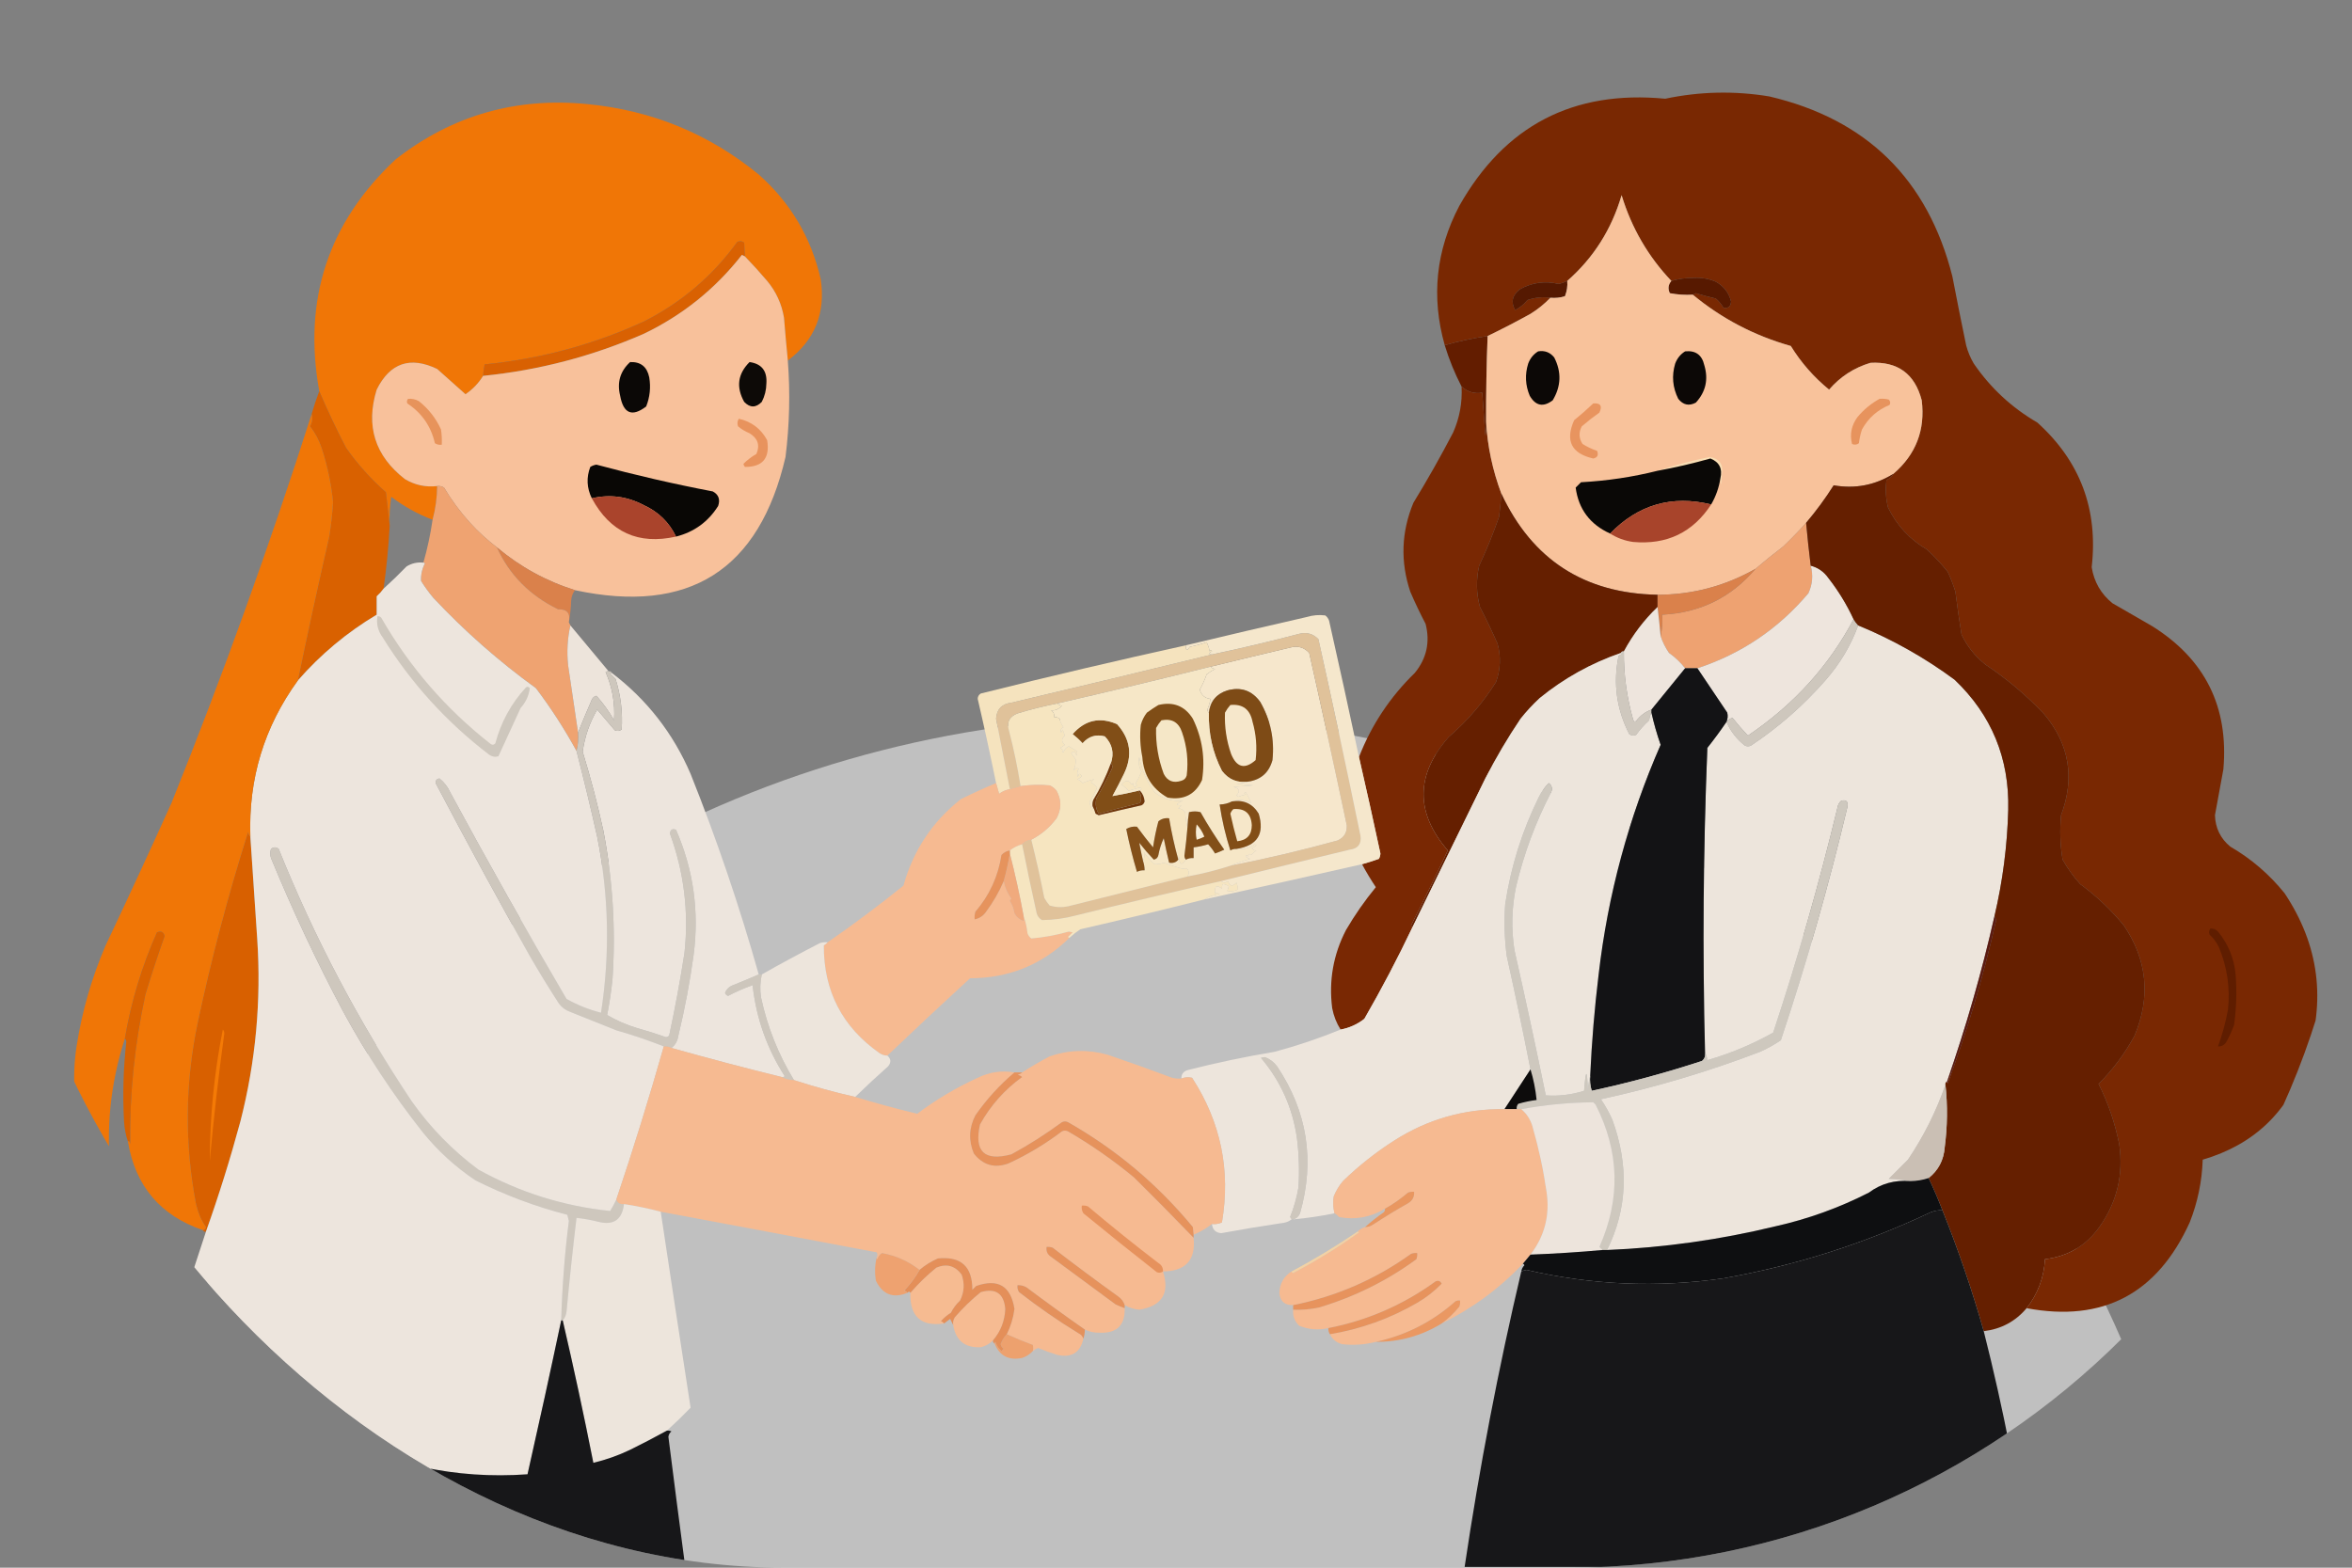 <svg width="210" height="140" viewBox="0 0 210 140" fill="none" xmlns="http://www.w3.org/2000/svg">
<rect x="0" y="0" width="210" height="140" fill="#808080" stroke="none"/>
<g clip-path="url(#clip0_2021_25428)">
<ellipse opacity="0.5" cx="102.775" cy="154.134" rx="93.775" ry="90.134" fill="white"/>
<path fill-rule="evenodd" clip-rule="evenodd" d="M180.947 116.825C181.948 115.551 182.495 114.092 182.588 112.45C184.635 112.201 186.252 111.244 187.442 109.579C189.015 107.362 189.607 104.901 189.219 102.196C188.847 100.307 188.232 98.506 187.373 96.796C188.652 95.517 189.722 94.082 190.586 92.489C192.039 89.019 191.721 85.738 189.629 82.645C188.486 81.251 187.187 80.021 185.733 78.954C185.13 78.282 184.605 77.553 184.16 76.767C183.943 75.455 183.898 74.134 184.024 72.802C185.269 69.475 184.767 66.468 182.52 63.778C180.926 62.092 179.171 60.611 177.256 59.335C176.341 58.604 175.635 57.715 175.137 56.669C174.932 55.397 174.75 54.12 174.59 52.841C174.401 52.235 174.173 51.642 173.906 51.063C173.342 50.361 172.727 49.701 172.061 49.081C170.52 48.178 169.358 46.925 168.574 45.321C168.373 44.51 168.328 43.69 168.438 42.86C168.71 42.747 168.915 42.565 169.053 42.313C171.065 40.585 171.908 38.397 171.582 35.751C170.967 33.382 169.44 32.265 167.002 32.401C165.539 32.839 164.309 33.637 163.311 34.794C161.954 33.688 160.814 32.389 159.893 30.897C156.632 29.974 153.716 28.448 151.143 26.317C151.232 26.276 151.323 26.23 151.416 26.181C152.001 26.361 152.595 26.521 153.194 26.659C153.472 26.893 153.701 27.166 153.877 27.48C154.3 27.56 154.527 27.378 154.561 26.933C154.369 26.148 153.914 25.555 153.194 25.155C152.582 24.895 151.945 24.781 151.279 24.813C150.569 24.808 149.885 24.9 149.229 25.087C147.155 22.902 145.674 20.35 144.785 17.431C143.895 20.477 142.278 23.029 139.932 25.087C139.695 25.207 139.445 25.298 139.18 25.36C137.949 25.065 136.787 25.225 135.694 25.839C135.02 26.373 134.883 26.989 135.283 27.684C135.707 27.466 136.072 27.17 136.377 26.796C137.059 26.564 137.743 26.496 138.428 26.591C137.9 27.14 137.308 27.618 136.651 28.026C135.379 28.73 134.103 29.391 132.822 30.009C131.526 30.198 130.25 30.472 128.994 30.829C127.773 26.513 128.206 22.366 130.293 18.388C134.345 11.216 140.475 8.026 148.682 8.817C151.765 8.166 154.864 8.098 157.979 8.612C166.675 10.655 172.121 16.01 174.317 24.677C174.712 26.731 175.122 28.781 175.547 30.829C175.699 31.407 175.927 31.954 176.231 32.47C177.73 34.653 179.621 36.408 181.904 37.733C185.73 41.185 187.347 45.492 186.758 50.653C186.967 51.96 187.582 53.031 188.604 53.866C189.789 54.55 190.973 55.233 192.158 55.917C196.882 58.871 199.001 63.132 198.516 68.7C198.264 70.068 198.014 71.435 197.764 72.802C197.799 73.944 198.255 74.878 199.131 75.605C201.001 76.69 202.62 78.08 203.985 79.774C207.068 84.414 207.706 89.381 205.899 94.677C204.356 99.25 201.28 102.212 196.67 103.563C196.609 105.497 196.22 107.366 195.508 109.169C192.608 115.551 187.755 118.103 180.947 116.825Z" fill="#792802"/>
<path fill-rule="evenodd" clip-rule="evenodd" d="M70.341 32.197C70.216 30.93 70.103 29.653 70 28.369C69.793 27.135 69.292 26.041 68.496 25.087C67.857 24.335 67.196 23.606 66.513 22.9C66.482 22.512 66.459 22.102 66.445 21.669C66.255 21.525 66.05 21.503 65.83 21.601C63.628 24.64 60.848 27.01 57.49 28.71C52.971 30.781 48.232 32.057 43.271 32.539C43.199 32.89 43.153 33.231 43.135 33.564C42.733 34.216 42.209 34.763 41.562 35.205C40.719 34.453 39.876 33.701 39.033 32.949C36.62 31.793 34.82 32.408 33.633 34.794C32.635 38.044 33.478 40.71 36.162 42.792C37.049 43.319 38.006 43.524 39.033 43.408C39.021 44.446 38.885 45.448 38.623 46.416C37.29 45.909 36.059 45.225 34.931 44.365C34.795 45.226 34.749 46.092 34.795 46.962C34.692 45.979 34.578 44.976 34.453 43.955C33.11 42.773 31.925 41.451 30.898 39.99C30.032 38.322 29.235 36.636 28.506 34.931C27.029 26.759 29.308 19.855 35.342 14.218C40.356 10.309 46.053 8.668 52.431 9.296C58.195 9.849 63.3 11.945 67.744 15.585C70.59 18.11 72.436 21.231 73.281 24.951C73.727 27.97 72.747 30.385 70.341 32.197Z" fill="#F07606"/>
<path fill-rule="evenodd" clip-rule="evenodd" d="M151.143 26.318C150.451 26.356 149.768 26.311 149.092 26.181C148.901 25.78 148.947 25.415 149.229 25.087C149.885 24.9 150.569 24.809 151.28 24.814C151.946 24.782 152.583 24.895 153.194 25.156C153.914 25.556 154.37 26.148 154.561 26.933C154.527 27.378 154.3 27.56 153.877 27.48C153.701 27.167 153.473 26.893 153.194 26.66C152.595 26.521 152.002 26.362 151.416 26.181C151.323 26.231 151.232 26.276 151.143 26.318Z" fill="#571900"/>
<path fill-rule="evenodd" clip-rule="evenodd" d="M139.931 25.088C139.975 25.543 139.906 25.999 139.726 26.455C139.307 26.585 138.875 26.631 138.427 26.592C137.742 26.497 137.058 26.565 136.376 26.797C136.071 27.171 135.706 27.467 135.282 27.686C134.882 26.99 135.019 26.374 135.693 25.84C136.786 25.226 137.948 25.066 139.179 25.361C139.444 25.299 139.694 25.208 139.931 25.088Z" fill="#551901"/>
<path fill-rule="evenodd" clip-rule="evenodd" d="M66.514 22.9C66.425 22.858 66.334 22.813 66.24 22.763C63.874 25.79 60.957 28.137 57.49 29.804C52.903 31.811 48.117 33.064 43.135 33.564C43.153 33.231 43.199 32.89 43.272 32.538C48.232 32.057 52.972 30.781 57.49 28.71C60.848 27.01 63.628 24.64 65.83 21.601C66.05 21.503 66.255 21.525 66.445 21.669C66.46 22.102 66.482 22.512 66.514 22.9Z" fill="#D96102"/>
<path fill-rule="evenodd" clip-rule="evenodd" d="M132.822 30.01C132.725 32.561 132.68 35.113 132.686 37.666C132.708 38.079 132.685 38.489 132.617 38.897C132.526 37.62 132.435 36.344 132.344 35.068C131.646 35.188 131.031 35.005 130.498 34.522C129.889 33.347 129.388 32.117 128.994 30.83C130.25 30.473 131.526 30.199 132.822 30.01Z" fill="#631D00"/>
<path fill-rule="evenodd" clip-rule="evenodd" d="M130.498 34.522C131.03 35.005 131.646 35.188 132.344 35.068C132.435 36.344 132.526 37.62 132.617 38.897C132.685 38.489 132.708 38.079 132.685 37.666C132.812 39.861 133.268 42.003 134.053 44.092C134.004 44.739 133.936 45.422 133.847 46.143C133.328 47.636 132.736 49.094 132.07 50.518C131.782 51.754 131.805 52.984 132.138 54.209C132.699 55.285 133.223 56.379 133.711 57.49C134.022 58.647 133.976 59.786 133.574 60.908C132.409 62.757 130.996 64.398 129.336 65.83C126.384 69.208 126.361 72.581 129.267 75.947C128.211 78.197 127.117 80.43 125.986 82.647C126.003 82.73 126.049 82.775 126.123 82.783C124.794 85.579 123.358 88.313 121.816 90.986C121.191 91.476 120.485 91.795 119.697 91.943C119.331 91.371 119.08 90.733 118.945 90.029C118.633 87.575 119.043 85.251 120.176 83.057C120.963 81.709 121.852 80.433 122.842 79.228C122.392 78.555 121.982 77.871 121.611 77.178C122.103 77.042 122.605 76.883 123.115 76.699C123.197 76.554 123.242 76.395 123.252 76.221C122.635 73.343 121.997 70.472 121.338 67.607C122.449 64.749 124.113 62.243 126.328 60.088C127.381 58.791 127.7 57.333 127.285 55.713C126.792 54.772 126.336 53.815 125.918 52.842C125.025 50.162 125.116 47.519 126.191 44.912C127.445 42.86 128.63 40.764 129.746 38.623C130.322 37.316 130.572 35.949 130.498 34.522Z" fill="#792803"/>
<path fill-rule="evenodd" clip-rule="evenodd" d="M28.506 34.932C29.235 36.636 30.033 38.323 30.898 39.99C31.926 41.452 33.111 42.774 34.453 43.955C34.579 44.977 34.693 45.979 34.795 46.963C34.691 48.84 34.509 50.708 34.248 52.568C34.071 52.814 33.866 53.042 33.633 53.252C33.633 53.799 33.633 54.346 33.633 54.893C30.977 56.477 28.63 58.437 26.592 60.772C27.479 56.492 28.413 52.208 29.395 47.92C29.558 46.9 29.672 45.875 29.736 44.844C29.57 43.191 29.228 41.573 28.711 39.99C28.476 39.291 28.134 38.653 27.686 38.076C27.875 37.698 27.921 37.333 27.822 36.982C28.027 36.277 28.255 35.593 28.506 34.932Z" fill="#D96100"/>
<path fill-rule="evenodd" clip-rule="evenodd" d="M66.513 22.9C67.196 23.606 67.857 24.335 68.496 25.088C69.291 26.042 69.793 27.136 69.999 28.369C70.102 29.654 70.216 30.93 70.341 32.197C70.56 35.075 70.492 37.946 70.136 40.81C67.789 50.923 61.523 54.888 51.337 52.705C48.756 51.893 46.432 50.617 44.365 48.877C43.512 48.23 42.715 47.501 41.972 46.69C41.092 45.718 40.317 44.67 39.648 43.545C39.462 43.425 39.257 43.379 39.033 43.408C38.006 43.524 37.049 43.319 36.161 42.793C33.477 40.711 32.634 38.045 33.632 34.795C34.82 32.409 36.62 31.794 39.033 32.949C39.876 33.701 40.719 34.453 41.562 35.205C42.209 34.763 42.733 34.217 43.134 33.565C48.117 33.065 52.902 31.811 57.49 29.805C60.957 28.137 63.873 25.79 66.24 22.764C66.333 22.813 66.424 22.859 66.513 22.9Z" fill="#F8C19B"/>
<path fill-rule="evenodd" clip-rule="evenodd" d="M36.436 35.615C36.776 35.588 37.095 35.656 37.393 35.82C38.258 36.503 38.919 37.346 39.375 38.35C39.444 38.803 39.466 39.259 39.444 39.717C39.219 39.746 39.014 39.7 38.828 39.58C38.484 38.072 37.664 36.887 36.368 36.026C36.303 35.878 36.326 35.742 36.436 35.615Z" fill="#E7935B"/>
<path fill-rule="evenodd" clip-rule="evenodd" d="M56.26 32.334C57.206 32.298 57.775 32.754 57.969 33.701C58.117 34.597 58.026 35.463 57.695 36.299C56.438 37.259 55.663 36.94 55.371 35.342C55.078 34.15 55.374 33.147 56.26 32.334Z" fill="#0B0806"/>
<path fill-rule="evenodd" clip-rule="evenodd" d="M66.924 32.334C68.006 32.486 68.507 33.124 68.427 34.248C68.419 34.828 68.282 35.375 68.017 35.889C67.488 36.429 66.964 36.429 66.445 35.889C65.71 34.566 65.87 33.381 66.924 32.334Z" fill="#0D0A07"/>
<path fill-rule="evenodd" clip-rule="evenodd" d="M149.229 25.088C148.947 25.416 148.901 25.78 149.092 26.182C149.768 26.311 150.451 26.357 151.143 26.318C153.716 28.449 156.632 29.975 159.893 30.898C160.815 32.39 161.955 33.689 163.311 34.795C164.309 33.638 165.54 32.84 167.002 32.402C169.44 32.266 170.967 33.383 171.583 35.752C171.908 38.398 171.066 40.586 169.053 42.315C167.414 43.33 165.637 43.672 163.721 43.34C162.976 44.517 162.156 45.633 161.26 46.69C160.724 47.298 160.041 48.005 159.209 48.809C158.363 49.451 157.543 50.112 156.749 50.791C154.043 52.333 151.127 53.108 147.999 53.115C141.461 52.993 136.812 49.985 134.053 44.092C133.268 42.003 132.813 39.861 132.686 37.666C132.68 35.113 132.726 32.561 132.823 30.01C134.103 29.392 135.379 28.731 136.651 28.027C137.309 27.619 137.901 27.141 138.428 26.592C138.877 26.631 139.309 26.585 139.727 26.455C139.908 25.999 139.976 25.543 139.932 25.088C142.278 23.03 143.896 20.478 144.786 17.432C145.674 20.351 147.155 22.903 149.229 25.088Z" fill="#F8C29B"/>
<path fill-rule="evenodd" clip-rule="evenodd" d="M142.256 36.025C142.904 35.978 143.086 36.252 142.803 36.845C142.259 37.229 141.735 37.639 141.231 38.075C140.944 38.615 140.967 39.14 141.299 39.648C141.707 39.905 142.139 40.11 142.598 40.263C142.746 40.637 142.632 40.865 142.256 40.946C140.301 40.5 139.733 39.361 140.547 37.529C141.143 37.046 141.714 36.544 142.256 36.025Z" fill="#E8945F"/>
<path fill-rule="evenodd" clip-rule="evenodd" d="M167.822 35.616C168.099 35.593 168.373 35.616 168.642 35.684C168.782 35.827 168.804 35.987 168.711 36.163C167.636 36.599 166.816 37.328 166.25 38.35C166.114 38.75 166.024 39.16 165.976 39.58C165.786 39.724 165.581 39.747 165.361 39.649C165.145 38.79 165.304 37.992 165.839 37.256C166.4 36.581 167.06 36.034 167.822 35.616Z" fill="#E7935D"/>
<path fill-rule="evenodd" clip-rule="evenodd" d="M137.335 31.377C137.922 31.28 138.401 31.463 138.77 31.923C139.433 33.222 139.388 34.498 138.633 35.752C137.791 36.385 137.108 36.248 136.583 35.341C136.188 34.403 136.142 33.446 136.446 32.47C136.624 31.997 136.92 31.632 137.335 31.377Z" fill="#0C0806"/>
<path fill-rule="evenodd" clip-rule="evenodd" d="M150.459 31.376C151.39 31.282 151.96 31.692 152.168 32.607C152.552 33.874 152.301 34.99 151.416 35.956C150.801 36.28 150.277 36.166 149.844 35.615C149.338 34.604 149.246 33.555 149.57 32.47C149.748 31.997 150.045 31.632 150.459 31.376Z" fill="#0C0806"/>
<path fill-rule="evenodd" clip-rule="evenodd" d="M65.966 37.393C67.098 37.651 67.941 38.289 68.495 39.307C68.761 40.907 68.1 41.705 66.513 41.699C66.442 41.623 66.396 41.531 66.376 41.426C66.714 41.084 67.101 40.787 67.538 40.537C67.87 39.761 67.665 39.146 66.923 38.691C66.547 38.538 66.206 38.333 65.898 38.076C65.81 37.835 65.833 37.607 65.966 37.393Z" fill="#E8935D"/>
<path fill-rule="evenodd" clip-rule="evenodd" d="M153.604 42.725C153.809 41.86 153.513 41.267 152.715 40.947C151.159 41.388 149.587 41.752 147.998 42.041C149.435 41.567 150.984 41.156 152.646 40.81C153.528 40.953 153.893 41.477 153.74 42.383C153.717 42.679 153.695 42.975 153.672 43.272C153.605 43.095 153.582 42.912 153.604 42.725Z" fill="#F8DEB4"/>
<path fill-rule="evenodd" clip-rule="evenodd" d="M153.604 42.725C153.478 43.548 153.204 44.323 152.783 45.049C149.275 44.198 146.267 45.064 143.76 47.647C141.966 46.834 140.941 45.467 140.684 43.545C140.844 43.385 141.002 43.226 141.162 43.066C143.493 42.941 145.772 42.599 147.998 42.041C149.587 41.752 151.159 41.388 152.715 40.947C153.513 41.267 153.809 41.86 153.604 42.725Z" fill="#0A0806"/>
<path fill-rule="evenodd" clip-rule="evenodd" d="M60.36 47.92C59.747 46.646 58.79 45.712 57.489 45.117C56.006 44.33 54.456 44.125 52.841 44.502C52.39 43.578 52.345 42.644 52.704 41.699C52.872 41.592 53.054 41.524 53.251 41.494C56.686 42.421 60.15 43.219 63.642 43.887C64.16 44.167 64.32 44.6 64.12 45.185C63.233 46.597 61.98 47.508 60.36 47.92Z" fill="#090705"/>
<path fill-rule="evenodd" clip-rule="evenodd" d="M60.361 47.919C56.994 48.674 54.488 47.535 52.842 44.501C54.457 44.125 56.007 44.33 57.49 45.117C58.791 45.711 59.748 46.645 60.361 47.919Z" fill="#AA442C"/>
<path fill-rule="evenodd" clip-rule="evenodd" d="M152.783 45.049C151.148 47.552 148.824 48.668 145.811 48.398C145.059 48.292 144.375 48.041 143.76 47.646C146.267 45.064 149.275 44.198 152.783 45.049Z" fill="#A8442B"/>
<path fill-rule="evenodd" clip-rule="evenodd" d="M134.053 44.092C136.812 49.985 141.46 52.993 147.998 53.115C147.998 53.48 147.998 53.844 147.998 54.209C146.781 55.379 145.779 56.7 144.99 58.174C144.855 58.15 144.763 58.196 144.717 58.31C142.054 59.232 139.638 60.576 137.471 62.344C136.851 62.918 136.281 63.533 135.762 64.189C134.61 65.899 133.562 67.677 132.617 69.522C130.453 73.942 128.288 78.362 126.123 82.783C126.049 82.775 126.003 82.73 125.986 82.647C127.117 80.43 128.211 78.197 129.268 75.947C126.361 72.581 126.384 69.208 129.336 65.83C130.996 64.398 132.409 62.757 133.574 60.908C133.977 59.786 134.022 58.647 133.711 57.49C133.224 56.379 132.699 55.285 132.139 54.209C131.805 52.984 131.782 51.754 132.07 50.518C132.736 49.094 133.328 47.636 133.848 46.143C133.936 45.422 134.004 44.739 134.053 44.092Z" fill="#651F00"/>
<path fill-rule="evenodd" clip-rule="evenodd" d="M161.26 46.69C161.375 47.968 161.511 49.244 161.67 50.518C161.898 51.362 161.83 52.182 161.465 52.978C158.792 56.149 155.488 58.382 151.553 59.678C151.188 59.678 150.824 59.678 150.459 59.678C150.049 59.154 149.57 58.698 149.023 58.31C148.699 57.844 148.448 57.342 148.271 56.807C148.407 56.196 148.452 55.557 148.408 54.893C151.792 54.727 154.573 53.36 156.748 50.791C157.542 50.112 158.363 49.451 159.209 48.809C160.04 48.005 160.724 47.298 161.26 46.69Z" fill="#EEA271"/>
<path fill-rule="evenodd" clip-rule="evenodd" d="M44.365 48.877C46.432 50.617 48.756 51.893 51.338 52.705C51.131 52.975 51.017 53.294 50.996 53.662C50.972 54.325 50.904 54.963 50.791 55.576C50.956 54.774 50.636 54.387 49.834 54.414C47.3 53.179 45.477 51.334 44.365 48.877Z" fill="#DA814B"/>
<path fill-rule="evenodd" clip-rule="evenodd" d="M161.67 50.518C162.317 50.683 162.842 51.048 163.242 51.611C164.138 52.756 164.89 53.987 165.498 55.303C163.291 59.477 160.147 62.94 156.064 65.693C155.587 65.193 155.132 64.669 154.697 64.121C154.481 64.147 154.298 64.261 154.15 64.463C154.263 64.196 154.286 63.922 154.219 63.643C153.329 62.317 152.44 60.995 151.553 59.678C155.488 58.382 158.792 56.149 161.465 52.978C161.83 52.182 161.898 51.362 161.67 50.518Z" fill="#EEE5DD"/>
<path fill-rule="evenodd" clip-rule="evenodd" d="M39.033 43.407C39.258 43.378 39.463 43.423 39.649 43.544C40.318 44.669 41.093 45.717 41.973 46.688C42.715 47.5 43.513 48.229 44.365 48.876C45.477 51.333 47.3 53.178 49.834 54.413C50.636 54.385 50.956 54.773 50.791 55.575C50.837 55.666 50.882 55.757 50.928 55.848C50.667 57.002 50.598 58.187 50.723 59.403C51.02 61.41 51.316 63.415 51.611 65.419C51.655 65.993 51.609 66.54 51.475 67.059C50.407 65.107 49.199 63.238 47.852 61.454C44.548 59.062 41.495 56.374 38.691 53.388C38.294 52.91 37.929 52.409 37.598 51.884C37.57 51.333 37.684 50.809 37.94 50.311C37.908 50.257 37.863 50.234 37.803 50.243C38.163 48.989 38.436 47.713 38.623 46.415C38.885 45.447 39.022 44.445 39.033 43.407Z" fill="#EFA371"/>
<path fill-rule="evenodd" clip-rule="evenodd" d="M156.748 50.791C154.573 53.36 151.792 54.727 148.408 54.893C148.452 55.557 148.407 56.196 148.271 56.807C148.191 55.923 148.099 55.057 147.998 54.209C147.998 53.844 147.998 53.48 147.998 53.115C151.126 53.108 154.042 52.333 156.748 50.791Z" fill="#DA814B"/>
<path fill-rule="evenodd" clip-rule="evenodd" d="M165.498 55.303C165.613 55.498 165.75 55.68 165.908 55.85C165.264 57.63 164.284 59.271 162.969 60.772C161.001 63.014 158.791 64.951 156.338 66.582C156.156 66.673 155.973 66.673 155.791 66.582C155.058 66.01 154.511 65.304 154.15 64.463C154.298 64.261 154.481 64.147 154.697 64.121C155.132 64.669 155.587 65.193 156.064 65.693C160.147 62.94 163.291 59.477 165.498 55.303Z" fill="#CEC7BD"/>
<path fill-rule="evenodd" clip-rule="evenodd" d="M165.908 55.85C168.988 57.116 171.86 58.734 174.521 60.703C177.821 63.85 179.415 67.724 179.307 72.324C179.222 75.536 178.812 78.703 178.076 81.826C176.941 86.826 175.529 91.748 173.838 96.592C173.723 96.639 173.678 96.73 173.701 96.865C172.882 99.233 171.765 101.466 170.352 103.564C169.781 104.134 169.213 104.704 168.643 105.273C169.306 105.297 169.944 105.366 170.557 105.479C169.176 105.358 167.945 105.7 166.865 106.504C164.214 107.858 161.435 108.861 158.525 109.512C153.582 110.711 148.568 111.417 143.486 111.631C145.298 107.982 145.456 104.108 143.965 100.01C143.675 99.361 143.333 98.746 142.939 98.164C147.785 97.111 152.525 95.698 157.158 93.926C157.806 93.636 158.421 93.294 159.004 92.9C161.295 86.034 163.278 79.085 164.951 72.051C165.028 71.58 164.846 71.398 164.404 71.504C164.214 71.664 164.099 71.869 164.062 72.119C162.425 78.897 160.511 85.597 158.32 92.217C156.458 93.262 154.498 94.082 152.441 94.678C152.414 94.42 152.346 94.193 152.236 93.994C152.007 84.923 152.075 75.854 152.441 66.787C153.046 66.026 153.614 65.251 154.15 64.463C154.511 65.304 155.058 66.01 155.791 66.582C155.973 66.673 156.156 66.673 156.338 66.582C158.791 64.951 161.001 63.014 162.969 60.772C164.284 59.271 165.264 57.63 165.908 55.85Z" fill="#EDE5DC"/>
<path fill-rule="evenodd" clip-rule="evenodd" d="M147.997 54.209C148.098 55.057 148.19 55.923 148.27 56.807C148.447 57.342 148.698 57.844 149.022 58.31C149.569 58.698 150.048 59.154 150.458 59.678C149.456 60.908 148.452 62.139 147.45 63.369C146.907 63.567 146.451 63.909 146.083 64.394C145.949 64.475 145.857 64.43 145.81 64.258C145.244 62.263 144.97 60.235 144.989 58.174C145.778 56.7 146.78 55.379 147.997 54.209Z" fill="#EEE5DD"/>
<path fill-rule="evenodd" clip-rule="evenodd" d="M109.854 77.314C110.348 77.102 110.941 76.897 111.631 76.699C111.477 76.665 111.34 76.596 111.221 76.494C111.268 76.33 111.336 76.33 111.426 76.494C111.469 76.248 111.56 76.202 111.699 76.357C111.846 76.204 112.005 76.067 112.178 75.947C112.037 75.975 111.9 75.906 111.768 75.742C111.928 75.684 112.065 75.594 112.178 75.468C112.132 75.445 112.087 75.423 112.041 75.4C111.514 75.76 110.967 75.897 110.4 75.81C112.265 75.518 112.926 74.47 112.383 72.666C111.839 71.767 111.041 71.403 109.99 71.572C110.566 71.367 111.136 71.413 111.699 71.709C111.588 71.388 111.428 71.069 111.221 70.752C111.057 70.799 111.057 70.867 111.221 70.957C110.986 71.004 110.758 71.072 110.537 71.162C110.492 71.116 110.446 71.07 110.4 71.025C110.753 70.657 110.662 70.406 110.127 70.273C110.719 70.228 111.312 70.182 111.904 70.136C111.403 70.091 110.902 70.045 110.4 70C110.792 69.975 111.157 69.906 111.494 69.795C112.606 69.617 113.313 68.979 113.613 67.88C113.808 66.03 113.444 64.299 112.52 62.685C111.781 61.667 110.801 61.325 109.58 61.66C108.608 61.971 108.061 62.632 107.939 63.642C107.854 63.585 107.809 63.494 107.803 63.369C107.935 63.059 108.026 62.74 108.076 62.412C107.589 62.36 107.27 62.086 107.119 61.591C107.386 61.109 107.591 60.653 107.734 60.224C107.969 60.04 108.22 59.88 108.486 59.746C108.317 59.714 108.18 59.646 108.076 59.541C110.441 58.963 112.81 58.393 115.186 57.832C115.861 57.645 116.43 57.804 116.895 58.31C118.046 63.432 119.163 68.559 120.244 73.691C120.285 74.338 120.012 74.794 119.424 75.058C116.263 75.932 113.073 76.684 109.854 77.314Z" fill="#F6E7CC"/>
<path fill-rule="evenodd" clip-rule="evenodd" d="M144.718 58.311C144.764 58.196 144.856 58.15 144.991 58.174C144.972 60.235 145.245 62.263 145.811 64.258C145.859 64.43 145.951 64.475 146.085 64.395C146.452 63.909 146.909 63.567 147.452 63.369C147.452 63.461 147.452 63.551 147.452 63.643C147.343 63.841 147.274 64.069 147.247 64.326C146.809 64.719 146.421 65.151 146.085 65.625C145.865 65.724 145.659 65.701 145.469 65.557C144.335 63.342 144.015 61.018 144.512 58.584C144.615 58.498 144.728 58.43 144.854 58.379C144.823 58.325 144.778 58.302 144.718 58.311Z" fill="#CFC8BE"/>
<path fill-rule="evenodd" clip-rule="evenodd" d="M144.717 58.31C144.777 58.302 144.822 58.324 144.854 58.379C144.728 58.43 144.614 58.498 144.512 58.584C144.014 61.017 144.334 63.342 145.469 65.557C145.659 65.701 145.864 65.723 146.084 65.625C146.42 65.151 146.809 64.718 147.246 64.326C147.274 64.069 147.342 63.841 147.451 63.642C147.669 64.613 147.942 65.57 148.272 66.514C145.403 73.067 143.558 79.903 142.735 87.021C142.371 90.021 142.121 93.028 141.983 96.045C141.87 96.474 141.802 96.93 141.778 97.412C141.708 95.413 141.594 95.413 141.436 97.412C140.313 97.768 139.174 97.904 138.018 97.822C137.128 93.484 136.193 89.155 135.215 84.834C134.925 82.958 134.971 81.09 135.352 79.228C136.051 76.264 137.099 73.439 138.496 70.752C138.626 70.416 138.558 70.143 138.291 69.932C137.93 70.288 137.634 70.698 137.403 71.162C135.905 74.196 134.902 77.386 134.395 80.732C134.282 82.287 134.327 83.837 134.531 85.381C135.282 88.746 135.988 92.119 136.651 95.498C135.872 96.685 135.098 97.87 134.326 99.053C130.766 99.008 127.485 99.943 124.483 101.855C122.838 102.907 121.311 104.115 119.903 105.478C119.56 105.889 119.287 106.345 119.082 106.846C119.003 107.352 119.026 107.853 119.151 108.35C117.936 108.601 116.705 108.784 115.459 108.896C115.745 108.82 115.95 108.638 116.074 108.35C117.414 103.646 116.731 99.271 114.024 95.225C113.731 94.838 113.366 94.565 112.93 94.404C112.816 94.427 112.702 94.45 112.588 94.473C114.344 96.549 115.415 98.942 115.801 101.65C115.981 103.105 116.027 104.563 115.938 106.025C115.782 106.945 115.531 107.834 115.186 108.691C115.262 108.744 115.307 108.812 115.322 108.896C115.047 109.103 114.728 109.217 114.365 109.238C112.583 109.505 110.806 109.801 109.033 110.127C108.53 110.079 108.257 109.806 108.213 109.307C108.526 109.342 108.823 109.296 109.102 109.17C109.892 104.515 109.003 100.209 106.436 96.25C106.11 96.174 105.791 96.197 105.479 96.318C105.472 95.937 105.654 95.686 106.026 95.566C108.62 94.906 111.217 94.359 113.819 93.926C115.834 93.383 117.794 92.722 119.697 91.943C120.485 91.795 121.192 91.476 121.817 90.986C123.358 88.313 124.794 85.579 126.123 82.783C128.288 78.362 130.453 73.941 132.617 69.521C133.562 67.677 134.61 65.899 135.762 64.189C136.281 63.533 136.852 62.918 137.471 62.344C139.638 60.576 142.054 59.232 144.717 58.31Z" fill="#EDE5DC"/>
<path fill-rule="evenodd" clip-rule="evenodd" d="M50.927 55.85C52.067 57.217 53.206 58.584 54.345 59.951C54.244 59.933 54.153 59.956 54.072 60.02C54.676 61.39 54.927 62.825 54.824 64.326C54.379 63.54 53.855 62.811 53.252 62.139C53.06 62.189 52.923 62.303 52.842 62.48C52.414 63.468 52.004 64.448 51.611 65.42C51.315 63.416 51.019 61.411 50.722 59.404C50.598 58.188 50.666 57.003 50.927 55.85Z" fill="#EDE4DB"/>
<path fill-rule="evenodd" clip-rule="evenodd" d="M109.033 78.681C104.692 79.664 100.363 80.69 96.045 81.757C95.054 82.019 94.051 82.156 93.037 82.167C92.797 82.029 92.637 81.824 92.559 81.552C92.104 79.504 91.671 77.454 91.26 75.399C91.469 75.161 91.743 75.024 92.08 74.989C92.51 76.705 92.897 78.436 93.242 80.184C93.375 80.431 93.535 80.659 93.721 80.868C94.262 81.027 94.809 81.049 95.361 80.936C98.934 80.043 102.488 79.155 106.025 78.27C107.337 78.034 108.613 77.715 109.854 77.313C113.073 76.683 116.263 75.932 119.424 75.058C120.012 74.793 120.285 74.337 120.244 73.69C119.163 68.558 118.046 63.431 116.895 58.309C116.43 57.803 115.861 57.644 115.186 57.831C112.81 58.392 110.441 58.962 108.076 59.54C103.532 60.676 98.975 61.77 94.404 62.821C93.206 63.056 92.021 63.353 90.85 63.71C90.105 63.998 89.855 64.522 90.098 65.282C90.519 66.908 90.86 68.549 91.123 70.204C90.804 70.295 90.485 70.386 90.166 70.478C89.757 68.384 89.347 66.287 88.936 64.188C88.99 63.336 89.446 62.858 90.303 62.753C96.295 61.334 102.265 59.899 108.213 58.446C110.823 57.896 113.421 57.281 116.006 56.6C116.673 56.435 117.243 56.594 117.715 57.079C119.019 62.931 120.272 68.787 121.475 74.647C121.571 75.372 121.252 75.782 120.518 75.878C116.681 76.805 112.852 77.739 109.033 78.681Z" fill="#E0C29A"/>
<path fill-rule="evenodd" clip-rule="evenodd" d="M108.213 58.447C102.265 59.9 96.295 61.335 90.303 62.754C89.446 62.859 88.99 63.337 88.936 64.189C89.347 66.288 89.757 68.385 90.166 70.478C89.812 70.536 89.493 70.672 89.209 70.889C89.118 70.551 89.026 70.232 88.936 69.932C88.424 67.419 87.877 64.912 87.295 62.412C87.299 62.203 87.39 62.044 87.568 61.934C93.654 60.412 99.76 58.977 105.889 57.627C105.858 58.113 105.972 58.159 106.23 57.764C106.745 57.661 107.246 57.524 107.734 57.353C107.867 57.612 107.959 57.886 108.008 58.174C108.097 58.01 108.166 58.01 108.213 58.174C107.881 58.331 107.881 58.422 108.213 58.447Z" fill="#F5E3BE"/>
<path fill-rule="evenodd" clip-rule="evenodd" d="M94.404 62.822C94.508 62.927 94.645 62.996 94.814 63.027C94.527 63.333 94.208 63.47 93.857 63.438C94.067 63.589 94.159 63.794 94.131 64.053C94.311 64.029 94.471 64.075 94.609 64.189C94.671 64.466 94.785 64.716 94.951 64.941C94.724 65.04 94.656 65.2 94.746 65.42C94.791 65.329 94.837 65.238 94.883 65.147C94.938 65.334 95.006 65.516 95.088 65.693C94.749 65.975 94.749 66.249 95.088 66.514C94.951 66.605 94.814 66.696 94.678 66.787C94.749 66.882 94.841 66.95 94.951 66.992C94.788 67.082 94.788 67.15 94.951 67.197C95.029 66.933 95.188 66.751 95.43 66.65C95.653 66.793 95.88 66.93 96.113 67.061C96.204 67.197 96.204 67.334 96.113 67.471C96.026 67.098 95.866 67.029 95.635 67.266C95.787 67.464 95.924 67.646 96.045 67.812C96.064 68.164 95.996 68.505 95.84 68.838C95.954 68.632 96.114 68.564 96.318 68.633C96.171 68.869 96.148 69.119 96.25 69.385C96.312 69.053 96.426 69.03 96.592 69.316C96.478 69.442 96.342 69.533 96.182 69.59C96.377 69.653 96.537 69.767 96.66 69.932C96.958 69.792 97.299 69.678 97.686 69.59C97.594 69.681 97.503 69.772 97.412 69.863C97.615 69.997 97.797 70.157 97.959 70.342C97.747 70.788 97.52 71.221 97.275 71.641C97.354 71.888 97.423 72.139 97.48 72.393C97.546 72.263 97.569 72.126 97.549 71.982C97.659 72.187 97.75 72.415 97.822 72.666C97.913 72.712 98.004 72.757 98.096 72.803C99.37 72.498 100.646 72.202 101.924 71.914C102.063 71.843 102.154 71.729 102.197 71.572C102.162 71.191 102.025 70.872 101.787 70.615C101.972 70.458 101.949 70.367 101.719 70.342C101.4 70.433 101.081 70.524 100.762 70.615C100.58 70.411 100.375 70.228 100.146 70.068C100.498 69.63 100.795 69.63 101.035 70.068C101.081 70.023 101.126 69.977 101.172 69.932C101.192 70.312 101.306 70.38 101.514 70.137C101.468 70.091 101.422 70.046 101.377 70C101.583 69.659 101.766 69.294 101.924 68.906C101.685 68.499 101.617 68.066 101.719 67.607C101.937 68.765 102.393 69.813 103.086 70.752C103.819 71.342 104.662 71.593 105.615 71.504C105.41 71.584 105.228 71.698 105.068 71.846C105.172 71.902 105.309 71.925 105.478 71.914C105.387 72.005 105.296 72.096 105.205 72.188C105.465 72.215 105.67 72.329 105.82 72.529C105.845 73.011 105.913 73.467 106.025 73.897C105.955 74.741 105.864 75.584 105.752 76.426C105.756 76.572 105.801 76.686 105.889 76.768C105.503 77.332 105.298 77.241 105.273 76.494C105.21 76.575 105.187 76.666 105.205 76.768C104.871 75.567 104.598 74.336 104.385 73.076C104.021 73.03 103.702 73.121 103.428 73.35C103.225 74.114 103.065 74.888 102.949 75.674C102.454 75.071 101.976 74.456 101.514 73.828C101.178 73.786 100.86 73.855 100.557 74.033C100.82 75.323 101.139 76.599 101.514 77.861C101.728 77.751 101.956 77.705 102.197 77.725C102.195 77.442 102.149 77.169 102.06 76.904C102.182 76.65 102.205 76.376 102.129 76.084C102.397 76.489 102.716 76.854 103.086 77.178C103.351 77.195 103.625 77.15 103.906 77.041C104.506 77.27 105.076 77.452 105.615 77.588C105.894 77.47 106.076 77.584 106.162 77.93C106.129 78.053 106.083 78.167 106.025 78.272C102.488 79.156 98.934 80.044 95.361 80.938C94.809 81.051 94.262 81.028 93.721 80.869C93.535 80.66 93.375 80.432 93.242 80.186C92.897 78.438 92.51 76.706 92.08 74.99C92.973 74.53 93.725 73.892 94.336 73.076C94.782 72.252 94.782 71.432 94.336 70.615C94.17 70.403 93.965 70.244 93.721 70.137C92.852 70.055 91.986 70.078 91.123 70.205C90.86 68.55 90.519 66.909 90.098 65.283C89.855 64.524 90.105 63.999 90.85 63.711C92.02 63.354 93.206 63.058 94.404 62.822Z" fill="#F6E5C0"/>
<path fill-rule="evenodd" clip-rule="evenodd" d="M54.619 60.088C57.751 62.469 60.098 65.477 61.66 69.111C64.002 74.974 66.03 80.944 67.744 87.021C66.943 87.373 66.123 87.715 65.283 88.047C65.029 88.187 64.846 88.392 64.736 88.662C64.782 88.799 64.873 88.89 65.01 88.936C65.716 88.563 66.445 88.244 67.197 87.978C67.52 90.923 68.477 93.635 70.068 96.113C69.987 96.177 69.896 96.2 69.795 96.182C66.499 95.371 63.217 94.505 59.951 93.584C60.294 93.319 60.499 92.954 60.566 92.49C61.145 90.098 61.601 87.683 61.934 85.244C62.433 81.368 61.909 77.654 60.361 74.102C60.031 73.976 59.848 74.09 59.815 74.443C61.078 77.893 61.51 81.448 61.113 85.107C60.728 87.581 60.272 90.042 59.746 92.49C59.669 92.561 59.578 92.607 59.473 92.627C58.615 92.326 57.749 92.052 56.875 91.807C55.936 91.524 55.048 91.137 54.209 90.644C54.418 89.587 54.577 88.516 54.688 87.432C54.985 82.968 54.711 78.547 53.867 74.17C53.349 71.799 52.733 69.452 52.022 67.129C52.212 65.781 52.645 64.528 53.32 63.369C53.844 63.984 54.368 64.6 54.893 65.215C55.113 65.313 55.318 65.29 55.508 65.146C55.606 63.607 55.424 62.103 54.961 60.635C54.801 60.475 54.642 60.316 54.482 60.156C54.514 60.102 54.559 60.079 54.619 60.088Z" fill="#EDE5DD"/>
<path fill-rule="evenodd" clip-rule="evenodd" d="M111.494 69.794C110.505 69.949 109.707 69.63 109.101 68.837C108.269 67.206 107.882 65.474 107.939 63.642C108.061 62.631 108.607 61.971 109.58 61.659C110.801 61.325 111.781 61.666 112.519 62.685C113.443 64.298 113.808 66.03 113.613 67.88C113.312 68.978 112.606 69.616 111.494 69.794Z" fill="#7E4B16"/>
<path fill-rule="evenodd" clip-rule="evenodd" d="M109.853 62.958C110.954 62.849 111.615 63.35 111.835 64.462C112.156 65.581 112.247 66.721 112.109 67.88C111.146 68.731 110.417 68.548 109.921 67.333C109.503 66.135 109.321 64.904 109.374 63.642C109.51 63.392 109.67 63.164 109.853 62.958Z" fill="#F6E7CB"/>
<path fill-rule="evenodd" clip-rule="evenodd" d="M101.65 70.615C101.91 70.956 101.956 71.32 101.787 71.709C100.552 72.01 99.322 72.329 98.096 72.666C97.843 72.24 97.774 71.784 97.891 71.299C98.381 70.454 98.837 69.588 99.258 68.701C99.362 68.487 99.34 68.305 99.189 68.154C99.493 67.243 99.311 66.445 98.643 65.761C97.852 65.555 97.191 65.76 96.66 66.377C96.385 66.078 96.088 65.805 95.772 65.556C96.874 64.298 98.196 64.002 99.736 64.668C100.938 65.996 101.143 67.478 100.352 69.111C100.025 69.787 99.683 70.448 99.326 71.094C100.096 70.959 100.871 70.799 101.65 70.615Z" fill="#814E17"/>
<path fill-rule="evenodd" clip-rule="evenodd" d="M108.076 59.541C108.18 59.646 108.317 59.714 108.486 59.746C108.22 59.88 107.969 60.04 107.734 60.225C107.591 60.654 107.386 61.109 107.119 61.592C107.27 62.087 107.589 62.36 108.076 62.412C108.026 62.741 107.935 63.06 107.803 63.369C107.809 63.494 107.854 63.586 107.939 63.643C107.882 65.475 108.269 67.207 109.102 68.838C109.707 69.631 110.505 69.95 111.494 69.795C111.157 69.907 110.792 69.975 110.4 70C110.902 70.046 111.403 70.091 111.904 70.137C111.312 70.182 110.719 70.228 110.127 70.273C110.662 70.407 110.753 70.657 110.4 71.025C110.446 71.071 110.492 71.117 110.537 71.162C110.758 71.073 110.986 71.004 111.221 70.957C111.057 70.868 111.057 70.799 111.221 70.752C111.428 71.07 111.588 71.389 111.699 71.709C111.136 71.413 110.566 71.368 109.99 71.572C109.661 71.746 109.297 71.837 108.896 71.846C109.103 73.239 109.422 74.606 109.854 75.947C110.022 75.845 110.205 75.8 110.4 75.811C110.967 75.897 111.514 75.76 112.041 75.4C112.087 75.423 112.132 75.446 112.178 75.469C112.065 75.594 111.928 75.685 111.768 75.742C111.9 75.907 112.037 75.975 112.178 75.947C112.005 76.068 111.846 76.205 111.699 76.357C111.56 76.202 111.469 76.248 111.426 76.494C111.336 76.331 111.268 76.331 111.221 76.494C111.34 76.597 111.477 76.665 111.631 76.699C110.941 76.898 110.348 77.103 109.854 77.314C108.613 77.716 107.337 78.035 106.025 78.272C106.083 78.167 106.129 78.053 106.162 77.93C106.076 77.584 105.894 77.47 105.615 77.588C105.076 77.452 104.506 77.27 103.906 77.041C103.625 77.15 103.351 77.195 103.086 77.178C102.716 76.854 102.397 76.489 102.129 76.084C102.205 76.376 102.182 76.65 102.061 76.904C101.931 76.353 101.817 75.806 101.719 75.264C102.13 75.788 102.563 76.29 103.018 76.768C103.245 76.722 103.382 76.585 103.428 76.357C103.525 75.829 103.685 75.328 103.906 74.853C104.051 75.588 104.211 76.318 104.385 77.041C104.738 77.106 105.011 77.015 105.205 76.768C105.187 76.666 105.21 76.575 105.273 76.494C105.298 77.241 105.503 77.332 105.889 76.768C106.099 76.658 106.327 76.612 106.572 76.631C106.572 76.312 106.572 75.993 106.572 75.674C107.016 75.619 107.449 75.528 107.871 75.4C108.109 75.649 108.314 75.923 108.486 76.221C108.765 76.12 109.039 76.006 109.307 75.879C108.546 74.799 107.84 73.682 107.187 72.529C106.86 72.442 106.518 72.442 106.162 72.529C106.087 72.981 106.041 73.437 106.025 73.897C105.913 73.467 105.845 73.011 105.82 72.529C105.67 72.329 105.465 72.215 105.205 72.188C105.296 72.096 105.387 72.005 105.479 71.914C105.309 71.925 105.173 71.902 105.068 71.846C105.228 71.698 105.41 71.584 105.615 71.504C104.662 71.593 103.819 71.342 103.086 70.752C102.393 69.813 101.937 68.765 101.719 67.607C101.617 68.066 101.685 68.499 101.924 68.906C101.766 69.294 101.583 69.659 101.377 70C101.422 70.046 101.468 70.091 101.514 70.137C101.306 70.38 101.192 70.312 101.172 69.932C101.126 69.977 101.081 70.023 101.035 70.068C100.795 69.63 100.499 69.63 100.146 70.068C100.375 70.228 100.58 70.411 100.762 70.615C101.081 70.524 101.4 70.433 101.719 70.342C101.949 70.367 101.972 70.458 101.787 70.615C101.742 70.615 101.696 70.615 101.65 70.615C100.871 70.799 100.096 70.959 99.326 71.094C99.683 70.448 100.025 69.787 100.352 69.111C101.143 67.478 100.938 65.997 99.736 64.668C98.196 64.002 96.874 64.299 95.772 65.557C96.088 65.805 96.385 66.078 96.66 66.377C97.191 65.76 97.852 65.555 98.643 65.762C99.311 66.446 99.493 67.243 99.189 68.154C98.777 69.299 98.253 70.392 97.617 71.436C97.55 71.612 97.527 71.795 97.549 71.982C97.569 72.126 97.546 72.263 97.481 72.393C97.423 72.139 97.354 71.888 97.275 71.641C97.52 71.221 97.748 70.788 97.959 70.342C97.797 70.157 97.615 69.997 97.412 69.863C97.503 69.772 97.594 69.681 97.686 69.59C97.299 69.678 96.958 69.792 96.66 69.932C96.537 69.767 96.377 69.653 96.182 69.59C96.342 69.533 96.479 69.442 96.592 69.316C96.426 69.03 96.312 69.053 96.25 69.385C96.148 69.119 96.171 68.869 96.318 68.633C96.114 68.564 95.954 68.632 95.84 68.838C95.996 68.505 96.064 68.164 96.045 67.812C95.924 67.646 95.787 67.464 95.635 67.266C95.866 67.029 96.026 67.098 96.113 67.471C96.204 67.334 96.204 67.197 96.113 67.061C95.88 66.93 95.653 66.793 95.43 66.65C95.188 66.751 95.029 66.933 94.951 67.197C94.788 67.15 94.788 67.082 94.951 66.992C94.841 66.95 94.749 66.882 94.678 66.787C94.814 66.696 94.951 66.605 95.088 66.514C94.749 66.249 94.749 65.975 95.088 65.693C95.006 65.516 94.938 65.334 94.883 65.147C94.837 65.238 94.792 65.329 94.746 65.42C94.656 65.2 94.725 65.04 94.951 64.941C94.785 64.716 94.671 64.466 94.609 64.189C94.471 64.075 94.312 64.029 94.131 64.053C94.159 63.794 94.068 63.589 93.857 63.438C94.208 63.47 94.527 63.333 94.814 63.027C94.645 62.996 94.509 62.927 94.404 62.822C98.975 61.771 103.532 60.677 108.076 59.541Z" fill="#F6E7C7"/>
<path fill-rule="evenodd" clip-rule="evenodd" d="M121.337 67.606C121.996 70.471 122.634 73.342 123.251 76.22C123.241 76.394 123.196 76.553 123.114 76.698C122.604 76.882 122.103 77.041 121.61 77.177C116.923 78.246 112.229 79.294 107.528 80.321C107.863 80.092 108.319 79.932 108.896 79.843C108.766 79.777 108.629 79.754 108.485 79.775C108.422 79.126 108.627 78.989 109.101 79.364C109.09 79.195 109.113 79.058 109.169 78.954C109.373 78.959 109.555 79.027 109.716 79.159C109.67 79.296 109.625 79.433 109.579 79.569C109.909 79.636 110.228 79.59 110.536 79.433C110.523 79.238 110.478 79.033 110.399 78.817C110.047 79.203 109.797 79.157 109.647 78.681C109.427 78.859 109.221 78.859 109.032 78.681C112.851 77.739 116.68 76.805 120.517 75.878C121.251 75.782 121.57 75.372 121.474 74.647C120.271 68.787 119.018 62.931 117.714 57.079C117.242 56.594 116.672 56.435 116.005 56.601C113.42 57.281 110.822 57.896 108.212 58.446C107.88 58.421 107.88 58.33 108.212 58.173C108.165 58.009 108.096 58.009 108.007 58.173C107.958 57.885 107.866 57.611 107.733 57.353C107.245 57.523 106.744 57.66 106.23 57.763C105.971 58.158 105.857 58.112 105.888 57.626C109.478 56.763 113.078 55.92 116.689 55.097C117.228 54.935 117.775 54.889 118.329 54.96C118.493 55.084 118.607 55.243 118.671 55.439C119.586 59.491 120.475 63.547 121.337 67.606Z" fill="#F5E7CC"/>
<path fill-rule="evenodd" clip-rule="evenodd" d="M103.428 62.958C104.765 62.636 105.79 63.046 106.505 64.188C107.351 65.932 107.625 67.755 107.325 69.657C106.724 70.954 105.698 71.478 104.249 71.229C102.862 70.442 102.11 69.235 101.993 67.606C101.802 66.656 101.756 65.699 101.856 64.735C101.966 64.332 102.149 63.968 102.403 63.641C102.742 63.393 103.084 63.165 103.428 62.958Z" fill="#7F4D16"/>
<path fill-rule="evenodd" clip-rule="evenodd" d="M103.701 64.325C104.636 64.142 105.252 64.507 105.547 65.419C105.978 66.663 106.115 67.939 105.957 69.247C105.889 69.497 105.729 69.657 105.479 69.725C104.763 69.961 104.239 69.756 103.906 69.11C103.413 67.783 103.185 66.415 103.223 65.008C103.359 64.759 103.519 64.531 103.701 64.325Z" fill="#F5E7C7"/>
<path fill-rule="evenodd" clip-rule="evenodd" d="M169.053 42.315C168.915 42.566 168.71 42.748 168.437 42.861C168.328 43.691 168.373 44.511 168.574 45.322C169.358 46.926 170.52 48.179 172.061 49.082C172.726 49.702 173.342 50.362 173.906 51.065C174.173 51.643 174.401 52.236 174.59 52.842C174.75 54.121 174.932 55.398 175.137 56.67C175.634 57.716 176.341 58.605 177.256 59.336C179.171 60.612 180.925 62.093 182.52 63.779C184.767 66.469 185.269 69.476 184.023 72.803C183.898 74.135 183.943 75.456 184.16 76.768C184.604 77.554 185.129 78.283 185.732 78.955C187.187 80.022 188.486 81.252 189.629 82.647C191.721 85.739 192.039 89.02 190.586 92.49C189.722 94.083 188.651 95.518 187.373 96.797C188.232 98.507 188.847 100.308 189.219 102.197C189.607 104.902 189.015 107.363 187.441 109.58C186.252 111.245 184.635 112.202 182.588 112.451C182.495 114.093 181.948 115.552 180.947 116.826C179.949 118.009 178.672 118.693 177.119 118.877C176.083 115.22 174.852 111.62 173.428 108.076C173.056 107.103 172.646 106.146 172.197 105.205C173.065 104.518 173.544 103.607 173.633 102.471C173.879 100.604 173.902 98.736 173.701 96.865C173.678 96.73 173.723 96.639 173.838 96.592C173.828 96.652 173.852 96.697 173.906 96.728C175.636 92.084 177.048 87.345 178.145 82.51C178.251 82.252 178.228 82.024 178.076 81.826C178.812 78.703 179.222 75.536 179.307 72.324C179.415 67.724 177.821 63.85 174.521 60.703C171.86 58.734 168.988 57.116 165.908 55.85C165.75 55.68 165.613 55.498 165.498 55.303C164.89 53.987 164.138 52.756 163.242 51.611C162.842 51.048 162.317 50.683 161.67 50.518C161.511 49.244 161.375 47.968 161.26 46.69C162.155 45.633 162.976 44.517 163.721 43.34C165.636 43.672 167.413 43.33 169.053 42.315Z" fill="#651F00"/>
<path fill-rule="evenodd" clip-rule="evenodd" d="M88.936 69.932C89.027 70.232 89.118 70.551 89.209 70.889C89.493 70.672 89.812 70.536 90.166 70.478C90.485 70.387 90.804 70.296 91.123 70.205C91.986 70.078 92.852 70.055 93.721 70.137C93.965 70.244 94.17 70.403 94.336 70.615C94.782 71.432 94.782 72.252 94.336 73.076C93.725 73.892 92.973 74.53 92.08 74.99C91.743 75.025 91.469 75.162 91.26 75.4C90.852 75.513 90.487 75.696 90.166 75.947C89.868 75.994 89.618 76.13 89.414 76.357C89.119 78.269 88.344 79.955 87.09 81.416C87.022 81.639 87 81.867 87.022 82.1C87.447 82.019 87.789 81.791 88.047 81.416C88.676 80.568 89.201 79.656 89.619 78.682C89.725 79.246 89.953 79.77 90.303 80.254C90.24 80.311 90.195 80.379 90.166 80.459C90.385 80.787 90.522 81.151 90.576 81.553C90.766 81.895 91.04 82.123 91.397 82.236C91.397 82.1 91.397 81.963 91.397 81.826C91.567 82.297 91.681 82.798 91.738 83.33C91.802 83.526 91.916 83.685 92.08 83.809C93.208 83.711 94.325 83.506 95.43 83.193C95.544 83.216 95.658 83.239 95.772 83.262C95.635 83.398 95.498 83.535 95.362 83.672C95.393 83.726 95.438 83.749 95.498 83.74C93.051 86.147 90.088 87.355 86.612 87.363C84.124 89.647 81.663 91.948 79.229 94.268C78.981 94.269 78.754 94.2 78.545 94.062C75.201 91.721 73.537 88.508 73.555 84.424C73.691 84.346 73.805 84.255 73.897 84.15C76.21 82.549 78.465 80.862 80.664 79.092C81.54 75.945 83.249 73.371 85.791 71.367C86.851 70.843 87.899 70.364 88.936 69.932Z" fill="#F6BA91"/>
<path fill-rule="evenodd" clip-rule="evenodd" d="M99.189 68.154C99.34 68.305 99.362 68.487 99.258 68.701C98.837 69.589 98.381 70.455 97.891 71.299C97.774 71.784 97.843 72.24 98.096 72.666C99.322 72.33 100.552 72.011 101.787 71.709C101.956 71.32 101.91 70.956 101.65 70.615C101.696 70.615 101.742 70.615 101.787 70.615C102.025 70.872 102.162 71.191 102.197 71.572C102.154 71.729 102.063 71.843 101.924 71.914C100.646 72.202 99.37 72.498 98.096 72.803C98.004 72.757 97.913 72.712 97.822 72.666C97.75 72.415 97.659 72.187 97.549 71.982C97.527 71.795 97.55 71.612 97.617 71.436C98.253 70.392 98.777 69.299 99.189 68.154Z" fill="#71370A"/>
<path fill-rule="evenodd" clip-rule="evenodd" d="M109.99 71.571C111.041 71.402 111.839 71.767 112.383 72.665C112.926 74.469 112.265 75.518 110.4 75.81C110.205 75.799 110.022 75.844 109.854 75.946C109.422 74.606 109.103 73.239 108.896 71.845C109.297 71.836 109.661 71.745 109.99 71.571Z" fill="#824E17"/>
<path fill-rule="evenodd" clip-rule="evenodd" d="M110.127 72.255C111.16 72.172 111.707 72.65 111.768 73.691C111.766 74.558 111.333 75.037 110.469 75.127C110.238 74.313 110.033 73.493 109.854 72.666C109.914 72.496 110.005 72.359 110.127 72.255Z" fill="#F6E7C9"/>
<path fill-rule="evenodd" clip-rule="evenodd" d="M105.889 76.766C105.801 76.685 105.756 76.571 105.752 76.425C105.864 75.583 105.955 74.74 106.025 73.895C106.041 73.436 106.087 72.98 106.162 72.528C106.518 72.441 106.86 72.441 107.188 72.528C107.84 73.681 108.546 74.798 109.307 75.878C109.039 76.005 108.765 76.119 108.486 76.219C108.314 75.922 108.109 75.648 107.871 75.399C107.449 75.527 107.016 75.618 106.572 75.673C106.572 75.992 106.572 76.311 106.572 76.63C106.327 76.611 106.099 76.657 105.889 76.766Z" fill="#824F18"/>
<path fill-rule="evenodd" clip-rule="evenodd" d="M106.846 73.623C107.139 73.933 107.367 74.297 107.53 74.717C107.31 74.829 107.082 74.92 106.846 74.99C106.752 74.543 106.752 74.088 106.846 73.623Z" fill="#F7EDD7"/>
<path fill-rule="evenodd" clip-rule="evenodd" d="M105.205 76.767C105.011 77.015 104.738 77.106 104.385 77.041C104.211 76.318 104.051 75.588 103.906 74.853C103.685 75.328 103.525 75.829 103.428 76.357C103.382 76.585 103.245 76.722 103.018 76.767C102.563 76.29 102.13 75.788 101.719 75.264C101.817 75.806 101.931 76.353 102.061 76.904C102.149 77.169 102.195 77.442 102.197 77.725C101.956 77.705 101.728 77.751 101.514 77.861C101.139 76.599 100.82 75.323 100.557 74.033C100.86 73.855 101.179 73.786 101.514 73.828C101.976 74.456 102.454 75.071 102.949 75.674C103.065 74.888 103.225 74.114 103.428 73.35C103.703 73.121 104.022 73.03 104.385 73.076C104.598 74.336 104.871 75.567 105.205 76.767Z" fill="#845019"/>
<path fill-rule="evenodd" clip-rule="evenodd" d="M55.029 107.119C55.139 107.425 55.367 107.562 55.713 107.529C55.543 108.937 54.768 109.461 53.389 109.102C52.757 108.943 52.119 108.829 51.475 108.76C51.142 111.536 50.846 114.316 50.586 117.1C50.554 117.42 50.44 117.694 50.244 117.92C50.199 117.92 50.153 117.92 50.108 117.92C50.191 114.961 50.419 111.999 50.791 109.033C50.745 108.851 50.7 108.669 50.654 108.486C47.81 107.752 45.075 106.727 42.451 105.41C40.667 104.219 39.095 102.783 37.734 101.103C35.059 97.714 32.689 94.114 30.625 90.303C28.259 85.844 26.117 81.287 24.199 76.631C24.108 76.357 24.108 76.084 24.199 75.811C24.427 75.628 24.655 75.628 24.883 75.811C28.075 83.756 32.04 91.275 36.777 98.369C38.435 100.711 40.418 102.739 42.725 104.453C46.398 106.483 50.317 107.713 54.483 108.145C54.688 107.801 54.87 107.459 55.029 107.119Z" fill="#CEC7BD"/>
<path fill-rule="evenodd" clip-rule="evenodd" d="M22.353 74.717C22.558 77.77 22.764 80.823 22.969 83.877C23.334 89.383 22.832 94.806 21.465 100.146C20.563 103.482 19.538 106.764 18.389 109.99C18.253 110.014 18.162 109.968 18.115 109.854C18.264 109.837 18.355 109.746 18.389 109.58C17.994 109.037 17.698 108.353 17.5 107.529C16.475 102.145 16.52 96.767 17.637 91.397C18.862 85.63 20.366 79.934 22.148 74.307C22.18 74.476 22.248 74.612 22.353 74.717Z" fill="#D86000"/>
<path fill-rule="evenodd" clip-rule="evenodd" d="M150.459 59.678C150.825 59.678 151.188 59.678 151.553 59.678C152.441 60.995 153.329 62.317 154.219 63.643C154.286 63.922 154.263 64.196 154.151 64.463C153.615 65.251 153.046 66.026 152.442 66.787C152.076 75.854 152.007 84.923 152.237 93.994C152.286 94.304 152.194 94.555 151.963 94.746C148.727 95.806 145.446 96.695 142.12 97.412C141.984 96.965 141.939 96.51 141.983 96.045C142.121 93.028 142.371 90.021 142.735 87.022C143.558 79.903 145.404 73.067 148.272 66.514C147.942 65.57 147.669 64.613 147.452 63.643C147.452 63.551 147.452 63.46 147.452 63.369C148.454 62.139 149.457 60.908 150.459 59.678Z" fill="#131315"/>
<path fill-rule="evenodd" clip-rule="evenodd" d="M141.982 96.045C141.938 96.51 141.984 96.965 142.119 97.412C145.445 96.695 148.727 95.806 151.963 94.746C152.194 94.555 152.285 94.304 152.236 93.994C152.345 94.193 152.414 94.42 152.441 94.678C154.497 94.082 156.458 93.262 158.32 92.217C160.51 85.597 162.424 78.897 164.062 72.119C164.099 71.869 164.214 71.664 164.404 71.504C164.846 71.398 165.028 71.58 164.951 72.051C163.278 79.085 161.295 86.034 159.004 92.9C158.421 93.294 157.806 93.636 157.158 93.926C152.525 95.698 147.785 97.111 142.939 98.164C143.333 98.746 143.675 99.361 143.965 100.01C145.456 104.108 145.298 107.982 143.486 111.631C143.349 111.631 143.213 111.631 143.076 111.631C142.995 111.542 142.904 111.451 142.803 111.357C144.714 107.068 144.6 102.83 142.461 98.643C142.392 98.574 142.324 98.506 142.256 98.438C140.08 98.459 137.938 98.665 135.83 99.053C135.693 99.053 135.556 99.053 135.42 99.053C135.396 98.872 135.442 98.712 135.556 98.574C136.095 98.416 136.642 98.302 137.197 98.232C137.101 97.285 136.92 96.374 136.65 95.498C135.988 92.119 135.282 88.746 134.531 85.381C134.327 83.837 134.281 82.287 134.394 80.732C134.902 77.386 135.905 74.196 137.402 71.162C137.633 70.698 137.93 70.288 138.291 69.932C138.557 70.143 138.626 70.416 138.496 70.752C137.099 73.439 136.051 76.264 135.351 79.228C134.97 81.09 134.925 82.958 135.215 84.834C136.193 89.155 137.127 93.484 138.017 97.822C139.174 97.905 140.313 97.768 141.435 97.412C141.594 95.413 141.707 95.413 141.777 97.412C141.802 96.93 141.87 96.474 141.982 96.045Z" fill="#CEC8BE"/>
<path fill-rule="evenodd" clip-rule="evenodd" d="M91.26 75.4C91.671 77.455 92.104 79.505 92.559 81.553C92.637 81.825 92.797 82.03 93.037 82.168C94.051 82.157 95.054 82.02 96.045 81.758C100.363 80.691 104.692 79.665 109.033 78.682C109.222 78.859 109.427 78.859 109.648 78.682C109.798 79.158 110.048 79.204 110.4 78.818C110.479 79.034 110.524 79.239 110.537 79.434C110.229 79.591 109.91 79.636 109.58 79.57C109.626 79.434 109.671 79.297 109.717 79.16C109.556 79.028 109.373 78.96 109.17 78.955C109.114 79.059 109.091 79.196 109.102 79.365C108.628 78.99 108.423 79.127 108.486 79.775C108.63 79.755 108.767 79.778 108.896 79.844C108.32 79.933 107.864 80.093 107.529 80.322C103.863 81.247 100.172 82.135 96.455 82.988C96.114 83.216 95.795 83.467 95.498 83.74C95.438 83.749 95.392 83.726 95.361 83.672C95.498 83.535 95.635 83.398 95.772 83.262C95.658 83.239 95.544 83.216 95.43 83.193C94.325 83.506 93.208 83.711 92.08 83.809C91.916 83.685 91.802 83.526 91.738 83.33C91.681 82.798 91.567 82.297 91.397 81.826C91.047 79.929 90.637 78.06 90.166 76.221C90.166 76.129 90.166 76.038 90.166 75.947C90.487 75.696 90.852 75.513 91.26 75.4Z" fill="#F6E5C0"/>
<path fill-rule="evenodd" clip-rule="evenodd" d="M90.166 76.221C90.637 78.06 91.047 79.929 91.397 81.826C91.397 81.963 91.397 82.1 91.397 82.236C91.04 82.123 90.766 81.895 90.576 81.553C90.522 81.151 90.385 80.787 90.166 80.459C90.195 80.379 90.24 80.311 90.303 80.254C89.953 79.77 89.725 79.246 89.619 78.682C89.845 77.871 90.027 77.05 90.166 76.221Z" fill="#F0AA7D"/>
<path fill-rule="evenodd" clip-rule="evenodd" d="M90.166 75.947C90.166 76.038 90.166 76.129 90.166 76.221C90.027 77.05 89.845 77.871 89.619 78.682C89.201 79.656 88.676 80.568 88.047 81.416C87.789 81.791 87.448 82.019 87.022 82.1C87 81.867 87.022 81.639 87.09 81.416C88.344 79.955 89.119 78.269 89.414 76.357C89.618 76.13 89.868 75.994 90.166 75.947Z" fill="#E6935D"/>
<path fill-rule="evenodd" clip-rule="evenodd" d="M197.353 82.92C197.623 82.904 197.852 82.995 198.036 83.193C198.947 84.305 199.47 85.581 199.609 87.021C199.725 88.531 199.68 90.035 199.472 91.533C199.282 92.051 199.053 92.552 198.788 93.037C198.616 93.325 198.364 93.462 198.036 93.447C198.427 92.385 198.724 91.292 198.925 90.166C199.131 88.222 198.858 86.353 198.105 84.56C197.898 84.147 197.625 83.782 197.284 83.467C197.205 83.271 197.228 83.089 197.353 82.92Z" fill="#5F1D00"/>
<path fill-rule="evenodd" clip-rule="evenodd" d="M54.346 59.951C54.482 59.928 54.573 59.974 54.62 60.088C54.56 60.079 54.514 60.102 54.483 60.156C54.642 60.316 54.802 60.475 54.961 60.635C55.424 62.103 55.606 63.607 55.508 65.147C55.319 65.291 55.114 65.313 54.893 65.215C54.369 64.6 53.845 63.984 53.321 63.369C52.646 64.528 52.213 65.781 52.022 67.129C52.734 69.452 53.349 71.799 53.868 74.17C54.712 78.547 54.985 82.968 54.688 87.432C54.578 88.516 54.418 89.587 54.209 90.645C55.048 91.137 55.937 91.525 56.876 91.807C57.75 92.053 58.616 92.326 59.473 92.627C59.579 92.607 59.67 92.562 59.747 92.49C60.273 90.042 60.728 87.581 61.114 85.108C61.511 81.448 61.078 77.894 59.815 74.444C59.849 74.091 60.031 73.977 60.362 74.102C61.91 77.654 62.434 81.368 61.934 85.244C61.601 87.683 61.146 90.098 60.567 92.49C60.499 92.955 60.294 93.319 59.952 93.584C59.741 93.475 59.513 93.429 59.268 93.447C57.902 92.91 56.489 92.431 55.03 92.012C53.661 91.464 52.294 90.917 50.928 90.371C50.51 90.226 50.168 89.976 49.903 89.619C49.003 88.229 48.137 86.817 47.305 85.381C44.431 80.27 41.628 75.12 38.897 69.932C38.888 69.69 39.002 69.554 39.239 69.522C39.656 69.853 39.975 70.263 40.196 70.752C43.555 76.971 47.019 83.123 50.586 89.209C51.56 89.753 52.586 90.163 53.663 90.44C54.477 85.177 54.363 79.936 53.321 74.717C52.743 72.151 52.128 69.599 51.475 67.061C51.609 66.541 51.655 65.995 51.612 65.42C52.005 64.448 52.415 63.468 52.842 62.481C52.924 62.303 53.061 62.189 53.252 62.139C53.856 62.811 54.38 63.54 54.825 64.326C54.928 62.825 54.677 61.39 54.073 60.02C54.154 59.956 54.245 59.933 54.346 59.951Z" fill="#CEC7BD"/>
<path fill-rule="evenodd" clip-rule="evenodd" d="M37.802 50.244C37.862 50.236 37.907 50.258 37.938 50.313C37.683 50.81 37.569 51.334 37.597 51.885C37.928 52.411 38.292 52.912 38.69 53.389C41.493 56.375 44.547 59.064 47.85 61.455C49.198 63.24 50.406 65.108 51.474 67.061C52.127 69.6 52.742 72.152 53.319 74.717C54.362 79.937 54.476 85.177 53.661 90.44C52.584 90.163 51.559 89.753 50.585 89.209C47.017 83.123 43.554 76.971 40.194 70.752C39.973 70.264 39.654 69.853 39.237 69.522C39 69.554 38.886 69.69 38.895 69.932C41.626 75.12 44.429 80.27 47.304 85.381C48.135 86.817 49.001 88.23 49.901 89.619C50.166 89.976 50.508 90.226 50.927 90.371C52.292 90.917 53.66 91.464 55.028 92.012C56.487 92.432 57.9 92.91 59.267 93.448C57.965 98.036 56.552 102.593 55.028 107.119C54.869 107.459 54.687 107.801 54.481 108.145C50.316 107.713 46.397 106.483 42.724 104.453C40.417 102.739 38.434 100.711 36.776 98.369C32.039 91.275 28.074 83.756 24.882 75.811C24.654 75.629 24.426 75.629 24.198 75.811C24.107 76.084 24.107 76.358 24.198 76.631C26.116 81.287 28.258 85.845 30.624 90.303C32.688 94.114 35.058 97.714 37.733 101.104C39.094 102.784 40.666 104.219 42.45 105.41C45.074 106.727 47.809 107.753 50.653 108.487C50.699 108.669 50.744 108.851 50.79 109.033C50.417 111.999 50.19 114.962 50.106 117.92C49.136 122.509 48.133 127.089 47.099 131.66C40.647 132.12 34.586 130.799 28.915 127.696C26.384 126.088 23.787 124.584 21.122 123.184C20.021 122.738 18.882 122.441 17.704 122.295C16.928 122.354 16.153 122.377 15.38 122.364C14.978 122.235 14.795 121.962 14.833 121.543C15.923 117.663 17.108 113.812 18.388 109.99C19.537 106.764 20.562 103.483 21.464 100.147C22.831 94.807 23.333 89.383 22.968 83.877C22.763 80.823 22.558 77.77 22.352 74.717C22.173 69.561 23.585 64.913 26.591 60.772C28.629 58.437 30.976 56.478 33.632 54.893C33.632 54.346 33.632 53.799 33.632 53.252C33.865 53.042 34.07 52.814 34.247 52.569C34.949 51.936 35.632 51.275 36.298 50.586C36.758 50.302 37.26 50.188 37.802 50.244Z" fill="#EDE5DD"/>
<path fill-rule="evenodd" clip-rule="evenodd" d="M33.7 55.029C33.836 55.017 33.95 55.063 34.042 55.166C36.559 59.552 39.817 63.312 43.817 66.445C43.973 66.548 44.109 66.525 44.228 66.377C44.732 64.479 45.644 62.815 46.962 61.387C47.092 61.302 47.206 61.325 47.304 61.455C47.224 62.116 46.951 62.709 46.483 63.232C45.821 64.675 45.16 66.111 44.501 67.539C44.209 67.626 43.936 67.58 43.681 67.402C39.869 64.491 36.702 61.005 34.179 56.943C33.745 56.352 33.585 55.714 33.7 55.029Z" fill="#CEC7BD"/>
<path fill-rule="evenodd" clip-rule="evenodd" d="M73.896 84.151C73.804 84.255 73.69 84.347 73.554 84.424C73.537 88.508 75.2 91.721 78.544 94.063C78.753 94.201 78.981 94.269 79.228 94.268C79.559 94.558 79.582 94.877 79.296 95.225C78.289 96.118 77.31 97.029 76.357 97.959C74.496 97.54 72.673 97.039 70.888 96.455C69.493 94.165 68.513 91.704 67.948 89.073C67.842 88.377 67.865 87.694 68.017 87.022C69.718 86.057 71.45 85.122 73.212 84.219C73.436 84.151 73.663 84.129 73.896 84.151Z" fill="#EDE5DC"/>
<path fill-rule="evenodd" clip-rule="evenodd" d="M27.822 36.982C27.921 37.333 27.875 37.698 27.686 38.076C28.134 38.653 28.476 39.291 28.711 39.99C29.228 41.573 29.57 43.191 29.736 44.844C29.672 45.875 29.558 46.9 29.395 47.92C28.413 52.208 27.479 56.492 26.592 60.772C23.587 64.913 22.174 69.561 22.354 74.717C22.248 74.612 22.18 74.476 22.148 74.307C20.366 79.934 18.862 85.63 17.637 91.397C16.52 96.767 16.475 102.145 17.5 107.529C17.698 108.353 17.994 109.037 18.389 109.58C18.355 109.746 18.264 109.837 18.115 109.854C14.311 108.554 12.078 105.911 11.416 101.924C11.531 101.854 11.599 101.945 11.621 102.197C11.568 97.674 12.024 93.208 12.988 88.799C13.518 87.051 14.087 85.32 14.697 83.603C14.616 83.228 14.388 83.114 14.014 83.262C12.657 86.307 11.7 89.474 11.143 92.764C9.848 96.782 9.437 100.884 9.912 105.068C8.854 104.233 8.056 103.185 7.52 101.924C6.628 99.157 6.4 96.331 6.836 93.447C7.319 90.328 8.185 87.32 9.434 84.424C11.433 80.198 13.393 75.959 15.312 71.709C19.901 60.292 24.071 48.716 27.822 36.982Z" fill="#F07606"/>
<path fill-rule="evenodd" clip-rule="evenodd" d="M11.417 101.924C11.226 101.365 11.112 100.772 11.075 100.146C10.943 97.769 11.011 95.399 11.28 93.037C11.274 92.912 11.229 92.821 11.143 92.764C11.701 89.474 12.658 86.307 14.014 83.262C14.389 83.114 14.617 83.228 14.698 83.603C14.088 85.32 13.518 87.051 12.989 88.799C12.025 93.208 11.569 97.674 11.622 102.197C11.6 101.945 11.532 101.854 11.417 101.924Z" fill="#D96200"/>
<path fill-rule="evenodd" clip-rule="evenodd" d="M178.076 81.826C178.228 82.024 178.251 82.252 178.145 82.51C177.048 87.345 175.636 92.084 173.906 96.728C173.852 96.697 173.828 96.652 173.838 96.592C175.529 91.748 176.942 86.826 178.076 81.826Z" fill="#5B1A10"/>
<path fill-rule="evenodd" clip-rule="evenodd" d="M67.744 87.022C67.835 87.022 67.926 87.022 68.018 87.022C67.866 87.694 67.843 88.377 67.949 89.072C68.514 91.704 69.493 94.165 70.889 96.455C70.488 96.446 70.124 96.355 69.795 96.182C69.896 96.2 69.987 96.177 70.068 96.113C68.477 93.635 67.52 90.923 67.197 87.978C66.445 88.244 65.716 88.563 65.01 88.936C64.873 88.89 64.782 88.799 64.736 88.662C64.846 88.392 65.029 88.187 65.283 88.047C66.123 87.715 66.943 87.373 67.744 87.022Z" fill="#CDC6BC"/>
<path fill-rule="evenodd" clip-rule="evenodd" d="M105.479 96.317C105.791 96.196 106.11 96.173 106.436 96.249C109.003 100.208 109.892 104.514 109.102 109.169C108.823 109.295 108.526 109.341 108.213 109.306C107.711 109.694 107.164 110.013 106.572 110.263C106.549 110.074 106.526 109.846 106.504 109.579C103.356 105.764 99.642 102.642 95.362 100.214C95.179 100.123 94.997 100.123 94.815 100.214C93.38 101.273 91.876 102.23 90.303 103.085C87.894 103.729 86.96 102.84 87.5 100.419C88.439 98.728 89.692 97.315 91.26 96.181C91.14 96.078 91.004 96.01 90.85 95.975C91.019 95.944 91.156 95.875 91.26 95.77C92.054 95.259 92.874 94.78 93.721 94.335C95.435 93.748 97.167 93.702 98.916 94.198C100.841 94.855 102.755 95.538 104.658 96.249C104.928 96.317 105.202 96.339 105.479 96.317Z" fill="#F6BA91"/>
<path fill-rule="evenodd" clip-rule="evenodd" d="M59.268 93.447C59.513 93.429 59.74 93.475 59.951 93.584C63.217 94.506 66.499 95.371 69.795 96.182C70.124 96.355 70.488 96.446 70.889 96.455C72.674 97.038 74.497 97.54 76.357 97.959C78.173 98.51 80.019 99.011 81.894 99.463C83.568 98.204 85.368 97.133 87.295 96.25C88.345 95.736 89.439 95.577 90.576 95.772C89.248 96.894 88.086 98.171 87.09 99.6C86.513 100.718 86.468 101.857 86.953 103.018C87.768 104.052 88.793 104.348 90.029 103.906C91.733 103.123 93.328 102.166 94.814 101.035C94.997 100.944 95.179 100.944 95.361 101.035C97.434 102.243 99.394 103.61 101.24 105.137C103.042 106.915 104.819 108.715 106.572 110.537C106.778 112.52 105.867 113.523 103.838 113.545C104.46 115.49 103.753 116.629 101.719 116.963C101.252 116.921 100.819 116.784 100.42 116.553C100.324 116.25 100.142 115.999 99.873 115.801C97.889 114.376 95.929 112.917 93.994 111.426C93.817 111.359 93.635 111.336 93.447 111.357C93.39 111.744 93.527 112.04 93.857 112.246C95.772 113.659 97.686 115.072 99.6 116.484C99.871 116.613 100.145 116.727 100.42 116.826C100.46 118.358 99.708 119.088 98.164 119.014C97.705 119.024 97.272 118.933 96.865 118.74C95.12 117.521 93.388 116.268 91.67 114.981C91.418 114.826 91.144 114.758 90.85 114.775C90.82 115 90.866 115.205 90.986 115.391C92.692 116.722 94.469 117.953 96.318 119.082C96.532 119.186 96.669 119.345 96.728 119.561C96.451 120.795 95.676 121.274 94.404 120.996C93.826 120.818 93.256 120.613 92.695 120.381C92.517 120.446 92.358 120.537 92.217 120.654C92.257 120.498 92.257 120.316 92.217 120.107C91.411 119.81 90.636 119.491 89.893 119.15C90.244 118.439 90.472 117.687 90.576 116.895C90.252 114.841 89.112 114.158 87.158 114.844C87.044 114.958 86.93 115.072 86.816 115.186C86.826 113.107 85.801 112.172 83.74 112.383C83.136 112.647 82.59 112.989 82.1 113.408C81.12 112.632 80.003 112.131 78.75 111.904C78.548 112.033 78.411 112.216 78.34 112.451C78.285 112.42 78.263 112.374 78.272 112.314C78.363 112.13 78.363 111.971 78.272 111.836C71.846 110.619 65.42 109.412 58.994 108.213C57.928 107.928 56.834 107.7 55.713 107.529C55.366 107.562 55.139 107.426 55.029 107.119C56.553 102.593 57.966 98.036 59.268 93.447Z" fill="#F6BA91"/>
<path fill-rule="evenodd" clip-rule="evenodd" d="M136.65 95.498C136.92 96.374 137.102 97.285 137.197 98.232C136.642 98.302 136.095 98.416 135.557 98.574C135.442 98.712 135.397 98.872 135.42 99.053C135.055 99.053 134.691 99.053 134.326 99.053C135.097 97.87 135.872 96.685 136.65 95.498Z" fill="#0D0C0C"/>
<path fill-rule="evenodd" clip-rule="evenodd" d="M134.326 99.052C134.691 99.052 135.055 99.052 135.42 99.052C135.557 99.052 135.693 99.052 135.83 99.052C136.341 99.48 136.683 100.027 136.855 100.693C137.396 102.578 137.806 104.492 138.086 106.435C138.396 108.519 137.918 110.388 136.65 112.041C136.427 112.311 136.199 112.584 135.967 112.861C133.873 115.071 131.457 116.848 128.721 118.193C129.296 117.774 129.82 117.272 130.293 116.689C130.36 116.512 130.383 116.33 130.361 116.142C130.217 116.122 130.081 116.144 129.951 116.21C127.894 118.037 125.524 119.244 122.842 119.834C121.855 120.086 120.852 120.155 119.834 120.039C119.328 119.902 118.964 119.605 118.74 119.15C121.509 118.69 124.107 117.756 126.533 116.347C127.342 115.875 128.071 115.305 128.721 114.638C128.605 114.394 128.423 114.326 128.174 114.433C125.293 116.525 122.103 117.915 118.604 118.603C117.718 118.806 116.852 118.738 116.006 118.398C115.596 118.012 115.414 117.533 115.459 116.962C116.243 116.992 117.017 116.924 117.783 116.757C120.94 115.814 123.834 114.378 126.465 112.451C126.532 112.274 126.555 112.092 126.533 111.904C126.345 111.882 126.163 111.905 125.986 111.972C122.809 114.254 119.3 115.781 115.459 116.552C114.705 116.573 114.295 116.208 114.229 115.459C114.263 114.623 114.627 113.985 115.322 113.544C115.33 113.619 115.376 113.664 115.459 113.681C117.509 112.609 119.469 111.401 121.338 110.058C121.307 110.004 121.261 109.981 121.201 109.99C121.392 109.8 121.62 109.663 121.885 109.58C122.132 109.581 122.36 109.512 122.568 109.375C123.594 108.702 124.642 108.064 125.713 107.46C126.109 107.226 126.291 106.884 126.26 106.435C126.072 106.414 125.89 106.436 125.713 106.503C125.073 107.051 124.39 107.529 123.662 107.939C122.382 108.71 121.014 108.961 119.561 108.691C119.441 108.548 119.304 108.434 119.15 108.349C119.026 107.853 119.003 107.352 119.082 106.845C119.287 106.344 119.56 105.888 119.902 105.478C121.311 104.114 122.838 102.907 124.482 101.855C127.485 99.942 130.766 99.008 134.326 99.052Z" fill="#F6BA91"/>
<path fill-rule="evenodd" clip-rule="evenodd" d="M143.076 111.631C140.938 111.824 138.797 111.96 136.65 112.041C137.918 110.388 138.396 108.52 138.086 106.436C137.806 104.493 137.396 102.579 136.855 100.693C136.683 100.027 136.341 99.48 135.83 99.053C137.938 98.665 140.081 98.459 142.256 98.438C142.324 98.506 142.393 98.574 142.461 98.643C144.601 102.83 144.714 107.068 142.803 111.357C142.904 111.451 142.996 111.542 143.076 111.631Z" fill="#EDE4DC"/>
<path fill-rule="evenodd" clip-rule="evenodd" d="M19.893 91.943C19.98 92.025 20.026 92.139 20.029 92.285C19.506 96.082 19.073 99.887 18.73 103.701C18.735 99.745 19.122 95.826 19.893 91.943Z" fill="#F47A06"/>
<path fill-rule="evenodd" clip-rule="evenodd" d="M173.701 96.865C173.902 98.736 173.879 100.604 173.633 102.471C173.544 103.607 173.065 104.518 172.197 105.205C171.667 105.382 171.12 105.473 170.557 105.479C169.944 105.366 169.306 105.297 168.643 105.273C169.213 104.704 169.781 104.134 170.352 103.564C171.765 101.466 172.882 99.233 173.701 96.865Z" fill="#CABFB4"/>
<path fill-rule="evenodd" clip-rule="evenodd" d="M115.459 108.896C115.413 108.896 115.368 108.896 115.322 108.896C115.307 108.812 115.262 108.744 115.186 108.691C115.531 107.834 115.782 106.945 115.937 106.025C116.026 104.563 115.981 103.105 115.801 101.65C115.414 98.942 114.343 96.549 112.588 94.473C112.702 94.45 112.816 94.427 112.93 94.404C113.366 94.565 113.73 94.838 114.023 95.225C116.731 99.272 117.414 103.646 116.074 108.35C115.95 108.638 115.745 108.82 115.459 108.896Z" fill="#CEC7BD"/>
<path fill-rule="evenodd" clip-rule="evenodd" d="M172.197 105.205C172.646 106.146 173.056 107.103 173.428 108.076C173.049 108.065 172.684 108.134 172.334 108.281C166.452 111.062 160.3 113.022 153.877 114.16C147.964 115.013 142.108 114.763 136.309 113.408C136.137 113.428 135.977 113.474 135.83 113.545C135.858 113.334 135.949 113.151 136.104 112.998C136.087 112.915 136.041 112.87 135.967 112.861C136.199 112.584 136.427 112.311 136.65 112.041C138.797 111.96 140.938 111.824 143.076 111.631C143.213 111.631 143.35 111.631 143.486 111.631C148.568 111.417 153.582 110.711 158.525 109.512C161.435 108.861 164.214 107.858 166.865 106.504C167.945 105.7 169.176 105.358 170.557 105.479C171.12 105.473 171.667 105.382 172.197 105.205Z" fill="#0E0F11"/>
<path fill-rule="evenodd" clip-rule="evenodd" d="M90.575 95.772C90.803 95.772 91.031 95.772 91.259 95.772C91.154 95.876 91.018 95.945 90.849 95.977C91.002 96.011 91.139 96.079 91.259 96.182C89.691 97.316 88.438 98.729 87.499 100.42C86.958 102.841 87.893 103.73 90.302 103.086C91.875 102.231 93.379 101.274 94.814 100.215C94.996 100.124 95.178 100.124 95.36 100.215C99.641 102.643 103.355 105.765 106.503 109.58C106.525 109.847 106.548 110.075 106.571 110.264C106.571 110.355 106.571 110.446 106.571 110.537C104.818 108.715 103.041 106.915 101.239 105.137C99.393 103.61 97.433 102.243 95.36 101.035C95.178 100.944 94.996 100.944 94.814 101.035C93.327 102.166 91.732 103.123 90.028 103.906C88.792 104.348 87.767 104.052 86.952 103.018C86.466 101.857 86.512 100.718 87.089 99.6C88.085 98.171 89.247 96.894 90.575 95.772Z" fill="#E6925C"/>
<path fill-rule="evenodd" clip-rule="evenodd" d="M121.885 109.58C122.397 109.117 122.944 108.684 123.525 108.281C123.628 108.19 123.674 108.076 123.662 107.939C124.39 107.53 125.073 107.051 125.713 106.504C125.89 106.437 126.072 106.414 126.26 106.436C126.291 106.885 126.109 107.226 125.713 107.461C124.642 108.065 123.594 108.703 122.568 109.375C122.36 109.513 122.132 109.581 121.885 109.58Z" fill="#E99760"/>
<path fill-rule="evenodd" clip-rule="evenodd" d="M55.713 107.529C56.834 107.7 57.928 107.928 58.994 108.213C59.868 114.049 60.757 119.882 61.66 125.713C60.968 126.428 60.262 127.112 59.541 127.764C58.469 128.353 57.375 128.923 56.26 129.473C55.203 129.979 54.11 130.366 52.978 130.635C52.134 126.365 51.222 122.127 50.244 117.92C50.44 117.694 50.554 117.42 50.586 117.1C50.846 114.316 51.142 111.536 51.475 108.76C52.119 108.829 52.757 108.944 53.389 109.102C54.768 109.461 55.543 108.937 55.713 107.529Z" fill="#EDE5DC"/>
<path fill-rule="evenodd" clip-rule="evenodd" d="M103.838 113.545C103.668 113.67 103.486 113.692 103.291 113.613C101.084 111.885 98.896 110.13 96.728 108.35C96.598 108.138 96.553 107.91 96.592 107.666C96.779 107.645 96.962 107.667 97.138 107.734C99.195 109.472 101.292 111.159 103.428 112.793C103.716 112.966 103.852 113.216 103.838 113.545Z" fill="#E6925D"/>
<path fill-rule="evenodd" clip-rule="evenodd" d="M121.201 109.99C121.261 109.981 121.307 110.004 121.338 110.059C119.469 111.402 117.509 112.609 115.459 113.682C115.376 113.665 115.33 113.619 115.322 113.545C117.35 112.463 119.31 111.278 121.201 109.99Z" fill="#F3D2A4"/>
<path fill-rule="evenodd" clip-rule="evenodd" d="M173.428 108.075C174.852 111.619 176.083 115.219 177.119 118.876C178.876 125.811 180.243 132.83 181.221 139.931C164.404 139.931 147.588 139.931 130.771 139.931C132.09 131.06 133.776 122.264 135.83 113.544C135.977 113.473 136.137 113.428 136.309 113.407C142.108 114.762 147.964 115.012 153.877 114.159C160.3 113.021 166.452 111.062 172.334 108.28C172.684 108.133 173.049 108.065 173.428 108.075Z" fill="#171719"/>
<path fill-rule="evenodd" clip-rule="evenodd" d="M115.459 116.963C115.459 116.826 115.459 116.689 115.459 116.553C119.3 115.781 122.809 114.255 125.986 111.973C126.163 111.906 126.345 111.883 126.533 111.904C126.555 112.092 126.532 112.274 126.465 112.451C123.834 114.379 120.94 115.814 117.783 116.758C117.017 116.924 116.243 116.993 115.459 116.963Z" fill="#E7935D"/>
<path fill-rule="evenodd" clip-rule="evenodd" d="M89.892 119.15C90.636 119.491 91.411 119.81 92.217 120.107C92.257 120.316 92.257 120.498 92.217 120.654C91.956 120.936 91.637 121.141 91.26 121.27C90.061 121.514 89.241 121.081 88.799 119.971C88.79 119.911 88.813 119.865 88.867 119.834C88.981 120.154 89.164 120.428 89.414 120.654C89.482 120.586 89.551 120.518 89.619 120.449C89.472 120.357 89.38 120.22 89.346 120.039C89.471 119.693 89.653 119.396 89.892 119.15Z" fill="#EDA16E"/>
<path fill-rule="evenodd" clip-rule="evenodd" d="M118.739 119.151C118.639 118.985 118.594 118.803 118.603 118.604C122.102 117.916 125.292 116.526 128.173 114.434C128.422 114.327 128.604 114.395 128.72 114.639C128.07 115.306 127.341 115.876 126.532 116.348C124.106 117.757 121.508 118.691 118.739 119.151Z" fill="#E7935D"/>
<path fill-rule="evenodd" clip-rule="evenodd" d="M96.866 118.739C96.86 119.008 96.815 119.281 96.729 119.559C96.669 119.344 96.533 119.185 96.319 119.081C94.47 117.952 92.693 116.721 90.987 115.389C90.867 115.204 90.821 114.999 90.85 114.774C91.145 114.757 91.418 114.825 91.671 114.979C93.389 116.267 95.121 117.52 96.866 118.739Z" fill="#E4915C"/>
<path fill-rule="evenodd" clip-rule="evenodd" d="M128.721 118.193C126.918 119.295 124.958 119.842 122.842 119.833C125.524 119.244 127.894 118.037 129.951 116.21C130.081 116.144 130.218 116.122 130.361 116.142C130.383 116.33 130.36 116.512 130.293 116.689C129.82 117.272 129.296 117.773 128.721 118.193Z" fill="#EA9862"/>
<path fill-rule="evenodd" clip-rule="evenodd" d="M88.662 119.696C88.363 120.006 87.999 120.211 87.568 120.312C86.157 120.382 85.337 119.721 85.107 118.329C85.068 118.085 85.114 117.857 85.244 117.646C85.956 116.819 86.731 116.067 87.568 115.39C88.908 115.011 89.637 115.512 89.756 116.894C89.713 117.959 89.348 118.893 88.662 119.696Z" fill="#F6BB92"/>
<path fill-rule="evenodd" clip-rule="evenodd" d="M84.287 118.193C82.237 118.485 81.234 117.574 81.279 115.459C81.981 114.643 82.756 113.891 83.603 113.203C84.512 112.822 85.264 113.028 85.859 113.818C86.142 114.61 86.096 115.385 85.722 116.143C85.382 116.458 85.109 116.823 84.902 117.236C84.567 117.438 84.271 117.689 84.013 117.988C84.138 118.026 84.229 118.095 84.287 118.193Z" fill="#F6BB91"/>
<path fill-rule="evenodd" clip-rule="evenodd" d="M89.893 119.15C89.653 119.396 89.471 119.692 89.346 120.039C89.381 120.22 89.472 120.357 89.619 120.449C89.551 120.517 89.482 120.586 89.414 120.654C89.164 120.428 88.982 120.154 88.867 119.834C88.813 119.865 88.79 119.911 88.799 119.97C88.684 119.924 88.639 119.833 88.662 119.697C89.348 118.893 89.713 117.959 89.756 116.894C89.638 115.513 88.908 115.012 87.568 115.39C86.731 116.068 85.956 116.82 85.244 117.646C85.114 117.857 85.069 118.085 85.107 118.33C85.017 118.163 84.926 117.981 84.834 117.783C84.649 117.923 84.467 118.06 84.287 118.193C84.23 118.094 84.139 118.026 84.014 117.988C84.272 117.689 84.568 117.438 84.902 117.236C85.109 116.823 85.383 116.458 85.723 116.142C86.097 115.385 86.142 114.61 85.859 113.818C85.265 113.027 84.513 112.822 83.603 113.203C82.756 113.891 81.981 114.643 81.279 115.459C81.219 115.321 81.128 115.321 81.006 115.459C80.949 115.36 80.858 115.292 80.732 115.254C81.262 114.7 81.718 114.085 82.1 113.408C82.59 112.989 83.136 112.647 83.74 112.383C85.801 112.172 86.826 113.106 86.816 115.185C86.93 115.071 87.044 114.957 87.158 114.843C89.112 114.157 90.252 114.841 90.576 116.894C90.472 117.687 90.244 118.438 89.893 119.15Z" fill="#E48F59"/>
<path fill-rule="evenodd" clip-rule="evenodd" d="M82.099 113.408C81.717 114.085 81.261 114.7 80.732 115.254C80.857 115.292 80.948 115.36 81.005 115.459C79.735 115.97 78.801 115.605 78.202 114.365C78.091 113.656 78.114 112.973 78.271 112.314C78.262 112.374 78.284 112.42 78.339 112.451C78.41 112.216 78.547 112.033 78.749 111.904C80.003 112.131 81.119 112.632 82.099 113.408Z" fill="#EEA270"/>
<path fill-rule="evenodd" clip-rule="evenodd" d="M100.419 116.553C100.419 116.644 100.419 116.735 100.419 116.826C100.144 116.727 99.87 116.613 99.599 116.484C97.685 115.072 95.77 113.659 93.856 112.246C93.526 112.04 93.389 111.744 93.446 111.357C93.634 111.336 93.816 111.359 93.993 111.426C95.928 112.917 97.888 114.376 99.872 115.801C100.141 115.999 100.323 116.25 100.419 116.553Z" fill="#E6925C"/>
<path fill-rule="evenodd" clip-rule="evenodd" d="M50.107 117.92C50.153 117.92 50.199 117.92 50.244 117.92C51.222 122.127 52.134 126.365 52.978 130.635C54.11 130.366 55.203 129.979 56.26 129.473C57.375 128.923 58.469 128.353 59.541 127.764C59.685 127.743 59.822 127.766 59.951 127.832C59.797 127.947 59.706 128.106 59.678 128.311C60.167 132.188 60.668 136.062 61.182 139.932C45.505 139.932 29.828 139.932 14.15 139.932C15.184 134.375 16.209 128.815 17.227 123.252C17.297 122.875 17.457 122.556 17.705 122.295C18.883 122.441 20.022 122.737 21.123 123.184C23.788 124.584 26.386 126.088 28.916 127.695C34.587 130.798 40.648 132.12 47.1 131.66C48.134 127.089 49.137 122.509 50.107 117.92Z" fill="#171719"/>
</g>
<defs>
<clipPath id="clip0_2021_25428">
<rect width="210" height="140" rx="70" fill="white"/>
</clipPath>
</defs>
</svg>
